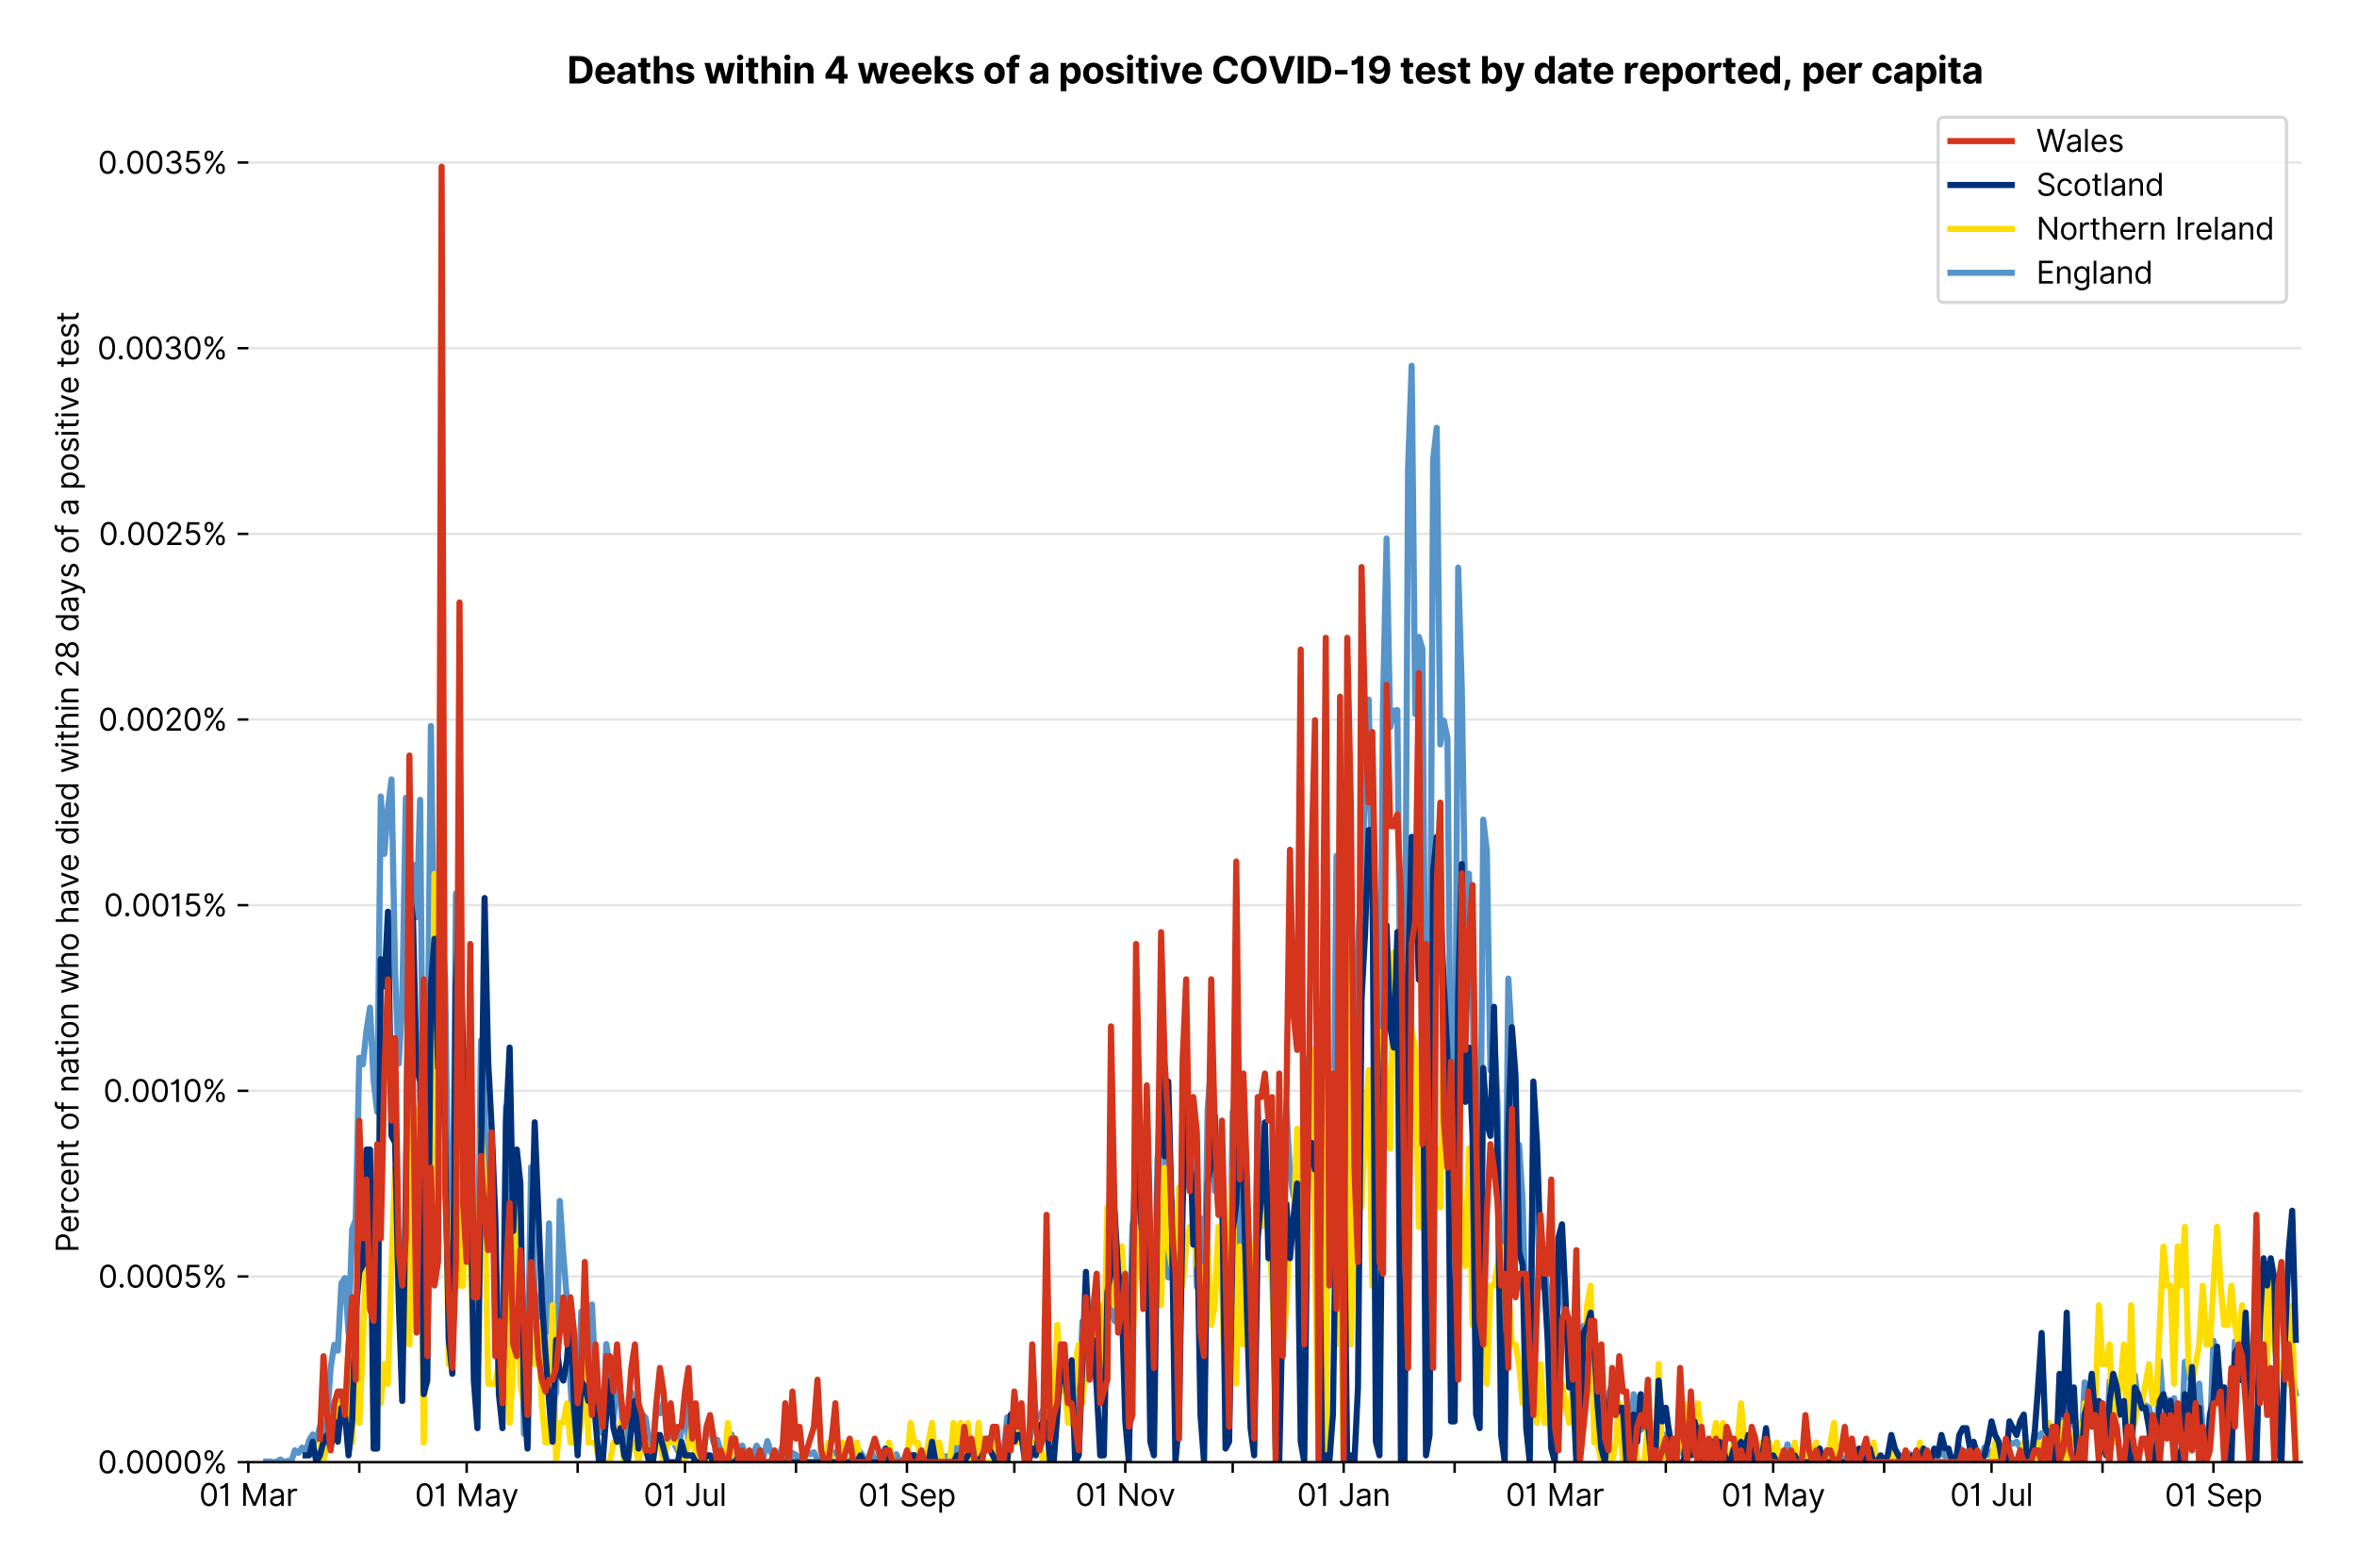 <?xml version="1.0" encoding="utf-8" standalone="no"?>
<!DOCTYPE svg PUBLIC "-//W3C//DTD SVG 1.1//EN"
  "http://www.w3.org/Graphics/SVG/1.1/DTD/svg11.dtd">
<svg version="1.1" viewBox="0 0 768.577 511.234" xmlns="http://www.w3.org/2000/svg" xmlns:xlink="http://www.w3.org/1999/xlink">
 <defs>
  <style type="text/css">*{stroke-linecap:butt;stroke-linejoin:round;}</style>
 </defs>
 <g id="figure_1">
  <g id="patch_1">
   <path d="M 0 511.234 
L 768.577 511.234 
L 768.577 0 
L 0 0 
z
" style="fill:#ffffff;"/>
  </g>
  <g id="axes_1">
   <g id="patch_2">
    <path d="M 80.977 476.745 
L 750.577 476.745 
L 750.577 33.225 
L 80.977 33.225 
z
" style="fill:#ffffff;"/>
   </g>
   <g id="matplotlib.axis_1">
    <g id="xtick_1">
     <g id="line2d_1">
      <defs>
       <path d="M 0 0 
L 0 3.5 
" id="m8cccf2de33" style="stroke:#000000;stroke-width:0.8;"/>
      </defs>
      <g>
       <use style="stroke:#000000;stroke-width:0.8;" x="80.977" xlink:href="#m8cccf2de33" y="476.745"/>
      </g>
     </g>
     <g id="text_1">
      <!-- 01 Mar -->
      <g transform="translate(64.94 491.018)scale(0.1 -0.1)">
       <defs>
        <path d="M 2000 -64 
Q 1230 -64 806 561 
Q 382 1186 382 2327 
Q 382 3459 809 4088 
Q 1236 4718 2000 4718 
Q 2764 4718 3191 4088 
Q 3618 3459 3618 2327 
Q 3618 1186 3194 561 
Q 2771 -64 2000 -64 
z
M 2000 436 
Q 2509 436 2791 927 
Q 3073 1418 3073 2327 
Q 3073 3234 2789 3730 
Q 2505 4227 2000 4227 
Q 1496 4227 1211 3730 
Q 927 3234 927 2327 
Q 927 1418 1210 927 
Q 1493 436 2000 436 
z
" id="Inter-Regular-30" transform="scale(0.016)"/>
        <path d="M 1973 4655 
L 1973 0 
L 1409 0 
L 1409 3836 
L 1373 3836 
Q 1341 3773 1209 3692 
Q 1077 3611 868 3551 
Q 659 3491 391 3491 
L 391 3964 
Q 661 3964 859 4061 
Q 1057 4159 1190 4291 
Q 1323 4423 1392 4529 
Q 1461 4636 1473 4655 
L 1973 4655 
z
" id="Inter-Regular-31" transform="scale(0.016)"/>
        <path id="Inter-Regular-20" transform="scale(0.016)"/>
        <path d="M 564 4655 
L 1236 4655 
L 2818 791 
L 2873 791 
L 4455 4655 
L 5127 4655 
L 5127 0 
L 4600 0 
L 4600 3536 
L 4555 3536 
L 3100 0 
L 2591 0 
L 1136 3536 
L 1091 3536 
L 1091 0 
L 564 0 
L 564 4655 
z
" id="Inter-Regular-4d" transform="scale(0.016)"/>
        <path d="M 1518 -82 
Q 1186 -82 916 44 
Q 646 170 486 410 
Q 327 650 327 991 
Q 327 1291 445 1478 
Q 564 1666 761 1773 
Q 959 1880 1199 1933 
Q 1439 1986 1682 2018 
Q 2000 2059 2199 2080 
Q 2398 2102 2490 2154 
Q 2582 2207 2582 2336 
L 2582 2355 
Q 2582 2691 2399 2877 
Q 2216 3064 1846 3064 
Q 1461 3064 1243 2895 
Q 1025 2727 936 2536 
L 427 2718 
Q 564 3036 792 3214 
Q 1021 3393 1292 3464 
Q 1564 3536 1827 3536 
Q 1996 3536 2215 3496 
Q 2434 3457 2640 3334 
Q 2846 3211 2982 2963 
Q 3118 2716 3118 2300 
L 3118 0 
L 2582 0 
L 2582 473 
L 2555 473 
Q 2500 359 2373 229 
Q 2246 100 2034 9 
Q 1823 -82 1518 -82 
z
M 1600 400 
Q 1918 400 2137 525 
Q 2357 650 2469 847 
Q 2582 1045 2582 1264 
L 2582 1755 
Q 2548 1714 2433 1681 
Q 2318 1648 2169 1624 
Q 2021 1600 1881 1583 
Q 1741 1566 1655 1555 
Q 1446 1527 1265 1467 
Q 1084 1407 974 1287 
Q 864 1168 864 964 
Q 864 684 1072 542 
Q 1280 400 1600 400 
z
" id="Inter-Regular-61" transform="scale(0.016)"/>
        <path d="M 491 0 
L 491 3491 
L 1009 3491 
L 1009 2964 
L 1046 2964 
Q 1139 3223 1389 3384 
Q 1639 3545 1955 3545 
Q 2100 3545 2209 3511 
Q 2318 3477 2400 3418 
L 2218 2964 
Q 2161 2993 2085 3010 
Q 2009 3027 1909 3027 
Q 1527 3027 1277 2794 
Q 1027 2561 1027 2209 
L 1027 0 
L 491 0 
z
" id="Inter-Regular-72" transform="scale(0.016)"/>
       </defs>
       <use xlink:href="#Inter-Regular-30"/>
       <use x="62.5" xlink:href="#Inter-Regular-31"/>
       <use x="106.676" xlink:href="#Inter-Regular-20"/>
       <use x="134.801" xlink:href="#Inter-Regular-4d"/>
       <use x="225.994" xlink:href="#Inter-Regular-61"/>
       <use x="282.386" xlink:href="#Inter-Regular-72"/>
      </g>
     </g>
    </g>
    <g id="xtick_2">
     <g id="line2d_2">
      <g>
       <use style="stroke:#000000;stroke-width:0.8;" x="117.16" xlink:href="#m8cccf2de33" y="476.745"/>
      </g>
     </g>
    </g>
    <g id="xtick_3">
     <g id="line2d_3">
      <g>
       <use style="stroke:#000000;stroke-width:0.8;" x="152.176" xlink:href="#m8cccf2de33" y="476.745"/>
      </g>
     </g>
     <g id="text_2">
      <!-- 01 May -->
      <g transform="translate(135.273 491.117)scale(0.1 -0.1)">
       <defs>
        <path d="M 818 -1355 
Q 682 -1355 575 -1333 
Q 468 -1311 427 -1291 
L 564 -818 
Q 857 -893 1053 -814 
Q 1250 -736 1391 -345 
L 1509 -18 
L 218 3491 
L 800 3491 
L 1764 709 
L 1800 709 
L 2764 3491 
L 3346 3491 
L 1846 -564 
Q 1550 -1355 818 -1355 
z
" id="Inter-Regular-79" transform="scale(0.016)"/>
       </defs>
       <use xlink:href="#Inter-Regular-30"/>
       <use x="62.5" xlink:href="#Inter-Regular-31"/>
       <use x="106.676" xlink:href="#Inter-Regular-20"/>
       <use x="134.801" xlink:href="#Inter-Regular-4d"/>
       <use x="225.994" xlink:href="#Inter-Regular-61"/>
       <use x="282.386" xlink:href="#Inter-Regular-79"/>
      </g>
     </g>
    </g>
    <g id="xtick_4">
     <g id="line2d_4">
      <g>
       <use style="stroke:#000000;stroke-width:0.8;" x="188.36" xlink:href="#m8cccf2de33" y="476.745"/>
      </g>
     </g>
    </g>
    <g id="xtick_5">
     <g id="line2d_5">
      <g>
       <use style="stroke:#000000;stroke-width:0.8;" x="223.376" xlink:href="#m8cccf2de33" y="476.745"/>
      </g>
     </g>
     <g id="text_3">
      <!-- 01 Jul -->
      <g transform="translate(209.832 491.018)scale(0.1 -0.1)">
       <defs>
        <path d="M 2346 4655 
L 2909 4655 
L 2909 1327 
Q 2909 657 2549 296 
Q 2189 -64 1582 -64 
Q 1200 -64 902 76 
Q 605 216 434 475 
Q 264 734 264 1091 
L 818 1091 
Q 818 795 1034 615 
Q 1250 436 1582 436 
Q 1948 436 2147 664 
Q 2346 893 2346 1327 
L 2346 4655 
z
" id="Inter-Regular-4a" transform="scale(0.016)"/>
        <path d="M 2691 1427 
L 2691 3491 
L 3227 3491 
L 3227 0 
L 2691 0 
L 2691 591 
L 2655 591 
Q 2532 325 2273 140 
Q 2014 -45 1618 -45 
Q 1127 -45 809 280 
Q 491 605 491 1273 
L 491 3491 
L 1027 3491 
L 1027 1309 
Q 1027 927 1242 700 
Q 1457 473 1791 473 
Q 1991 473 2199 575 
Q 2407 677 2549 888 
Q 2691 1100 2691 1427 
z
" id="Inter-Regular-75" transform="scale(0.016)"/>
        <path d="M 1027 4655 
L 1027 0 
L 491 0 
L 491 4655 
L 1027 4655 
z
" id="Inter-Regular-6c" transform="scale(0.016)"/>
       </defs>
       <use xlink:href="#Inter-Regular-30"/>
       <use x="62.5" xlink:href="#Inter-Regular-31"/>
       <use x="106.676" xlink:href="#Inter-Regular-20"/>
       <use x="134.801" xlink:href="#Inter-Regular-4a"/>
       <use x="189.063" xlink:href="#Inter-Regular-75"/>
       <use x="247.159" xlink:href="#Inter-Regular-6c"/>
      </g>
     </g>
    </g>
    <g id="xtick_6">
     <g id="line2d_6">
      <g>
       <use style="stroke:#000000;stroke-width:0.8;" x="259.559" xlink:href="#m8cccf2de33" y="476.745"/>
      </g>
     </g>
    </g>
    <g id="xtick_7">
     <g id="line2d_7">
      <g>
       <use style="stroke:#000000;stroke-width:0.8;" x="295.743" xlink:href="#m8cccf2de33" y="476.745"/>
      </g>
     </g>
     <g id="text_4">
      <!-- 01 Sep -->
      <g transform="translate(279.855 491.117)scale(0.1 -0.1)">
       <defs>
        <path d="M 3109 3491 
Q 3068 3836 2777 4027 
Q 2486 4218 2064 4218 
Q 1600 4218 1318 3999 
Q 1036 3780 1036 3445 
Q 1036 3195 1189 3042 
Q 1343 2889 1553 2803 
Q 1764 2718 1936 2673 
L 2409 2545 
Q 2591 2498 2815 2414 
Q 3039 2330 3244 2185 
Q 3450 2041 3584 1816 
Q 3718 1591 3718 1264 
Q 3718 886 3521 581 
Q 3325 277 2949 97 
Q 2573 -82 2036 -82 
Q 1286 -82 845 272 
Q 405 627 364 1200 
L 946 1200 
Q 968 936 1124 764 
Q 1280 593 1519 510 
Q 1759 427 2036 427 
Q 2359 427 2616 533 
Q 2873 639 3023 828 
Q 3173 1018 3173 1273 
Q 3173 1505 3043 1650 
Q 2914 1795 2702 1886 
Q 2491 1977 2246 2045 
L 1673 2209 
Q 1127 2366 809 2657 
Q 491 2948 491 3418 
Q 491 3809 703 4101 
Q 916 4393 1276 4555 
Q 1636 4718 2082 4718 
Q 2532 4718 2882 4558 
Q 3232 4398 3437 4120 
Q 3643 3843 3655 3491 
L 3109 3491 
z
" id="Inter-Regular-53" transform="scale(0.016)"/>
        <path d="M 1955 -73 
Q 1450 -73 1085 151 
Q 721 375 524 778 
Q 327 1182 327 1718 
Q 327 2255 524 2665 
Q 721 3075 1074 3305 
Q 1427 3536 1900 3536 
Q 2173 3536 2439 3445 
Q 2705 3355 2923 3151 
Q 3141 2948 3270 2614 
Q 3400 2280 3400 1791 
L 3400 1564 
L 866 1564 
Q 884 1005 1183 707 
Q 1482 409 1955 409 
Q 2271 409 2498 545 
Q 2725 682 2827 955 
L 3346 809 
Q 3223 414 2854 170 
Q 2486 -73 1955 -73 
z
M 866 2027 
L 2855 2027 
Q 2855 2470 2595 2762 
Q 2336 3055 1900 3055 
Q 1593 3055 1368 2911 
Q 1143 2768 1013 2533 
Q 884 2298 866 2027 
z
" id="Inter-Regular-65" transform="scale(0.016)"/>
        <path d="M 491 -1309 
L 491 3491 
L 1009 3491 
L 1009 2936 
L 1073 2936 
Q 1132 3027 1237 3169 
Q 1343 3311 1542 3423 
Q 1741 3536 2082 3536 
Q 2523 3536 2859 3315 
Q 3196 3095 3384 2690 
Q 3573 2286 3573 1736 
Q 3573 1182 3384 776 
Q 3196 370 2861 148 
Q 2527 -73 2091 -73 
Q 1755 -73 1552 39 
Q 1350 152 1241 296 
Q 1132 441 1073 536 
L 1027 536 
L 1027 -1309 
L 491 -1309 
z
M 1018 1745 
Q 1018 1152 1276 780 
Q 1534 409 2018 409 
Q 2355 409 2581 587 
Q 2807 766 2921 1069 
Q 3036 1373 3036 1745 
Q 3036 2114 2923 2410 
Q 2811 2707 2585 2881 
Q 2359 3055 2018 3055 
Q 1527 3055 1272 2693 
Q 1018 2332 1018 1745 
z
" id="Inter-Regular-70" transform="scale(0.016)"/>
       </defs>
       <use xlink:href="#Inter-Regular-30"/>
       <use x="62.5" xlink:href="#Inter-Regular-31"/>
       <use x="106.676" xlink:href="#Inter-Regular-20"/>
       <use x="134.801" xlink:href="#Inter-Regular-53"/>
       <use x="198.58" xlink:href="#Inter-Regular-65"/>
       <use x="256.818" xlink:href="#Inter-Regular-70"/>
      </g>
     </g>
    </g>
    <g id="xtick_8">
     <g id="line2d_8">
      <g>
       <use style="stroke:#000000;stroke-width:0.8;" x="330.759" xlink:href="#m8cccf2de33" y="476.745"/>
      </g>
     </g>
    </g>
    <g id="xtick_9">
     <g id="line2d_9">
      <g>
       <use style="stroke:#000000;stroke-width:0.8;" x="366.942" xlink:href="#m8cccf2de33" y="476.745"/>
      </g>
     </g>
     <g id="text_5">
      <!-- 01 Nov -->
      <g transform="translate(350.671 491.018)scale(0.1 -0.1)">
       <defs>
        <path d="M 4255 4655 
L 4255 0 
L 3709 0 
L 1173 3655 
L 1127 3655 
L 1127 0 
L 564 0 
L 564 4655 
L 1109 4655 
L 3655 991 
L 3700 991 
L 3700 4655 
L 4255 4655 
z
" id="Inter-Regular-4e" transform="scale(0.016)"/>
        <path d="M 1909 -73 
Q 1436 -73 1080 152 
Q 725 377 526 781 
Q 327 1186 327 1727 
Q 327 2273 526 2679 
Q 725 3086 1080 3311 
Q 1436 3536 1909 3536 
Q 2382 3536 2737 3311 
Q 3093 3086 3292 2679 
Q 3491 2273 3491 1727 
Q 3491 1186 3292 781 
Q 3093 377 2737 152 
Q 2382 -73 1909 -73 
z
M 1909 409 
Q 2268 409 2500 593 
Q 2732 777 2843 1077 
Q 2955 1377 2955 1727 
Q 2955 2077 2843 2379 
Q 2732 2682 2500 2868 
Q 2268 3055 1909 3055 
Q 1550 3055 1318 2868 
Q 1086 2682 975 2379 
Q 864 2077 864 1727 
Q 864 1377 975 1077 
Q 1086 777 1318 593 
Q 1550 409 1909 409 
z
" id="Inter-Regular-6f" transform="scale(0.016)"/>
        <path d="M 3346 3491 
L 2055 0 
L 1509 0 
L 218 3491 
L 800 3491 
L 1764 709 
L 1800 709 
L 2764 3491 
L 3346 3491 
z
" id="Inter-Regular-76" transform="scale(0.016)"/>
       </defs>
       <use xlink:href="#Inter-Regular-30"/>
       <use x="62.5" xlink:href="#Inter-Regular-31"/>
       <use x="106.676" xlink:href="#Inter-Regular-20"/>
       <use x="134.801" xlink:href="#Inter-Regular-4e"/>
       <use x="210.085" xlink:href="#Inter-Regular-6f"/>
       <use x="269.744" xlink:href="#Inter-Regular-76"/>
      </g>
     </g>
    </g>
    <g id="xtick_10">
     <g id="line2d_10">
      <g>
       <use style="stroke:#000000;stroke-width:0.8;" x="401.959" xlink:href="#m8cccf2de33" y="476.745"/>
      </g>
     </g>
    </g>
    <g id="xtick_11">
     <g id="line2d_11">
      <g>
       <use style="stroke:#000000;stroke-width:0.8;" x="438.142" xlink:href="#m8cccf2de33" y="476.745"/>
      </g>
     </g>
     <g id="text_6">
      <!-- 01 Jan -->
      <g transform="translate(422.943 491.018)scale(0.1 -0.1)">
       <defs>
        <path d="M 1027 2100 
L 1027 0 
L 491 0 
L 491 3491 
L 1009 3491 
L 1009 2945 
L 1055 2945 
Q 1177 3211 1427 3373 
Q 1677 3536 2073 3536 
Q 2602 3536 2928 3211 
Q 3255 2886 3255 2218 
L 3255 0 
L 2718 0 
L 2718 2182 
Q 2718 2593 2504 2824 
Q 2291 3055 1918 3055 
Q 1534 3055 1280 2806 
Q 1027 2557 1027 2100 
z
" id="Inter-Regular-6e" transform="scale(0.016)"/>
       </defs>
       <use xlink:href="#Inter-Regular-30"/>
       <use x="62.5" xlink:href="#Inter-Regular-31"/>
       <use x="106.676" xlink:href="#Inter-Regular-20"/>
       <use x="134.801" xlink:href="#Inter-Regular-4a"/>
       <use x="189.063" xlink:href="#Inter-Regular-61"/>
       <use x="245.455" xlink:href="#Inter-Regular-6e"/>
      </g>
     </g>
    </g>
    <g id="xtick_12">
     <g id="line2d_12">
      <g>
       <use style="stroke:#000000;stroke-width:0.8;" x="474.325" xlink:href="#m8cccf2de33" y="476.745"/>
      </g>
     </g>
    </g>
    <g id="xtick_13">
     <g id="line2d_13">
      <g>
       <use style="stroke:#000000;stroke-width:0.8;" x="507.007" xlink:href="#m8cccf2de33" y="476.745"/>
      </g>
     </g>
     <g id="text_7">
      <!-- 01 Mar -->
      <g transform="translate(490.971 491.018)scale(0.1 -0.1)">
       <use xlink:href="#Inter-Regular-30"/>
       <use x="62.5" xlink:href="#Inter-Regular-31"/>
       <use x="106.676" xlink:href="#Inter-Regular-20"/>
       <use x="134.801" xlink:href="#Inter-Regular-4d"/>
       <use x="225.994" xlink:href="#Inter-Regular-61"/>
       <use x="282.386" xlink:href="#Inter-Regular-72"/>
      </g>
     </g>
    </g>
    <g id="xtick_14">
     <g id="line2d_14">
      <g>
       <use style="stroke:#000000;stroke-width:0.8;" x="543.191" xlink:href="#m8cccf2de33" y="476.745"/>
      </g>
     </g>
    </g>
    <g id="xtick_15">
     <g id="line2d_15">
      <g>
       <use style="stroke:#000000;stroke-width:0.8;" x="578.207" xlink:href="#m8cccf2de33" y="476.745"/>
      </g>
     </g>
     <g id="text_8">
      <!-- 01 May -->
      <g transform="translate(561.304 491.117)scale(0.1 -0.1)">
       <use xlink:href="#Inter-Regular-30"/>
       <use x="62.5" xlink:href="#Inter-Regular-31"/>
       <use x="106.676" xlink:href="#Inter-Regular-20"/>
       <use x="134.801" xlink:href="#Inter-Regular-4d"/>
       <use x="225.994" xlink:href="#Inter-Regular-61"/>
       <use x="282.386" xlink:href="#Inter-Regular-79"/>
      </g>
     </g>
    </g>
    <g id="xtick_16">
     <g id="line2d_16">
      <g>
       <use style="stroke:#000000;stroke-width:0.8;" x="614.39" xlink:href="#m8cccf2de33" y="476.745"/>
      </g>
     </g>
    </g>
    <g id="xtick_17">
     <g id="line2d_17">
      <g>
       <use style="stroke:#000000;stroke-width:0.8;" x="649.407" xlink:href="#m8cccf2de33" y="476.745"/>
      </g>
     </g>
     <g id="text_9">
      <!-- 01 Jul -->
      <g transform="translate(635.863 491.018)scale(0.1 -0.1)">
       <use xlink:href="#Inter-Regular-30"/>
       <use x="62.5" xlink:href="#Inter-Regular-31"/>
       <use x="106.676" xlink:href="#Inter-Regular-20"/>
       <use x="134.801" xlink:href="#Inter-Regular-4a"/>
       <use x="189.063" xlink:href="#Inter-Regular-75"/>
       <use x="247.159" xlink:href="#Inter-Regular-6c"/>
      </g>
     </g>
    </g>
    <g id="xtick_18">
     <g id="line2d_18">
      <g>
       <use style="stroke:#000000;stroke-width:0.8;" x="685.59" xlink:href="#m8cccf2de33" y="476.745"/>
      </g>
     </g>
    </g>
    <g id="xtick_19">
     <g id="line2d_19">
      <g>
       <use style="stroke:#000000;stroke-width:0.8;" x="721.773" xlink:href="#m8cccf2de33" y="476.745"/>
      </g>
     </g>
     <g id="text_10">
      <!-- 01 Sep -->
      <g transform="translate(705.886 491.117)scale(0.1 -0.1)">
       <use xlink:href="#Inter-Regular-30"/>
       <use x="62.5" xlink:href="#Inter-Regular-31"/>
       <use x="106.676" xlink:href="#Inter-Regular-20"/>
       <use x="134.801" xlink:href="#Inter-Regular-53"/>
       <use x="198.58" xlink:href="#Inter-Regular-65"/>
       <use x="256.818" xlink:href="#Inter-Regular-70"/>
      </g>
     </g>
    </g>
   </g>
   <g id="matplotlib.axis_2">
    <g id="ytick_1">
     <g id="line2d_20">
      <path clip-path="url(#pee05e7dc31)" d="M 80.977 476.745 
L 750.577 476.745 
" style="fill:none;stroke:#e5e5e5;stroke-linecap:square;stroke-width:0.8;"/>
     </g>
     <g id="line2d_21">
      <defs>
       <path d="M 0 0 
L -3.5 0 
" id="m365bd83210" style="stroke:#000000;stroke-width:0.8;"/>
      </defs>
      <g>
       <use style="stroke:#000000;stroke-width:0.8;" x="80.977" xlink:href="#m365bd83210" y="476.745"/>
      </g>
     </g>
     <g id="text_11">
      <!-- 0.0000% -->
      <g transform="translate(31.845 480.382)scale(0.1 -0.1)">
       <defs>
        <path d="M 882 -36 
Q 714 -36 593 84 
Q 473 205 473 373 
Q 473 541 593 661 
Q 714 782 882 782 
Q 1050 782 1170 661 
Q 1291 541 1291 373 
Q 1291 205 1170 84 
Q 1050 -36 882 -36 
z
" id="Inter-Regular-2e" transform="scale(0.016)"/>
        <path d="M 2855 873 
L 2855 1118 
Q 2855 1373 2960 1585 
Q 3066 1798 3269 1926 
Q 3473 2055 3764 2055 
Q 4059 2055 4259 1926 
Q 4459 1798 4561 1585 
Q 4664 1373 4664 1118 
L 4664 873 
Q 4664 618 4560 405 
Q 4457 193 4256 64 
Q 4055 -64 3764 -64 
Q 3468 -64 3266 64 
Q 3064 193 2959 405 
Q 2855 618 2855 873 
z
M 536 3536 
L 536 3782 
Q 536 4036 642 4248 
Q 748 4461 951 4589 
Q 1155 4718 1446 4718 
Q 1741 4718 1941 4589 
Q 2141 4461 2243 4248 
Q 2346 4036 2346 3782 
L 2346 3536 
Q 2346 3282 2242 3069 
Q 2139 2857 1937 2728 
Q 1736 2600 1446 2600 
Q 1150 2600 948 2728 
Q 746 2857 641 3069 
Q 536 3282 536 3536 
z
M 709 0 
L 3909 4655 
L 4427 4655 
L 1227 0 
L 709 0 
z
M 3318 1118 
L 3318 873 
Q 3318 661 3418 494 
Q 3518 327 3764 327 
Q 4002 327 4101 494 
Q 4200 661 4200 873 
L 4200 1118 
Q 4200 1330 4104 1497 
Q 4009 1664 3764 1664 
Q 3525 1664 3421 1497 
Q 3318 1330 3318 1118 
z
M 1000 3782 
L 1000 3536 
Q 1000 3325 1100 3158 
Q 1200 2991 1446 2991 
Q 1684 2991 1783 3158 
Q 1882 3325 1882 3536 
L 1882 3782 
Q 1882 3993 1786 4160 
Q 1691 4327 1446 4327 
Q 1207 4327 1103 4160 
Q 1000 3993 1000 3782 
z
" id="Inter-Regular-25" transform="scale(0.016)"/>
       </defs>
       <use xlink:href="#Inter-Regular-30"/>
       <use x="62.5" xlink:href="#Inter-Regular-2e"/>
       <use x="90.057" xlink:href="#Inter-Regular-30"/>
       <use x="152.557" xlink:href="#Inter-Regular-30"/>
       <use x="215.057" xlink:href="#Inter-Regular-30"/>
       <use x="277.557" xlink:href="#Inter-Regular-30"/>
       <use x="340.057" xlink:href="#Inter-Regular-25"/>
      </g>
     </g>
    </g>
    <g id="ytick_2">
     <g id="line2d_22">
      <path clip-path="url(#pee05e7dc31)" d="M 80.977 416.21 
L 750.577 416.21 
" style="fill:none;stroke:#e5e5e5;stroke-linecap:square;stroke-width:0.8;"/>
     </g>
     <g id="line2d_23">
      <g>
       <use style="stroke:#000000;stroke-width:0.8;" x="80.977" xlink:href="#m365bd83210" y="416.21"/>
      </g>
     </g>
     <g id="text_12">
      <!-- 0.0005% -->
      <g transform="translate(32.016 419.846)scale(0.1 -0.1)">
       <defs>
        <path d="M 1936 -64 
Q 1536 -64 1216 95 
Q 896 255 702 532 
Q 509 809 491 1164 
L 1036 1164 
Q 1068 848 1324 642 
Q 1580 436 1936 436 
Q 2223 436 2447 570 
Q 2671 705 2799 940 
Q 2927 1175 2927 1473 
Q 2927 1777 2794 2017 
Q 2661 2257 2429 2395 
Q 2198 2534 1900 2536 
Q 1686 2539 1461 2472 
Q 1236 2405 1091 2300 
L 564 2364 
L 846 4655 
L 3264 4655 
L 3264 4155 
L 1318 4155 
L 1155 2782 
L 1182 2782 
Q 1325 2895 1541 2970 
Q 1757 3045 1991 3045 
Q 2418 3045 2753 2842 
Q 3089 2639 3281 2286 
Q 3473 1934 3473 1482 
Q 3473 1036 3274 687 
Q 3075 339 2727 137 
Q 2380 -64 1936 -64 
z
" id="Inter-Regular-35" transform="scale(0.016)"/>
       </defs>
       <use xlink:href="#Inter-Regular-30"/>
       <use x="62.5" xlink:href="#Inter-Regular-2e"/>
       <use x="90.057" xlink:href="#Inter-Regular-30"/>
       <use x="152.557" xlink:href="#Inter-Regular-30"/>
       <use x="215.057" xlink:href="#Inter-Regular-30"/>
       <use x="277.557" xlink:href="#Inter-Regular-35"/>
       <use x="338.352" xlink:href="#Inter-Regular-25"/>
      </g>
     </g>
    </g>
    <g id="ytick_3">
     <g id="line2d_24">
      <path clip-path="url(#pee05e7dc31)" d="M 80.977 355.674 
L 750.577 355.674 
" style="fill:none;stroke:#e5e5e5;stroke-linecap:square;stroke-width:0.8;"/>
     </g>
     <g id="line2d_25">
      <g>
       <use style="stroke:#000000;stroke-width:0.8;" x="80.977" xlink:href="#m365bd83210" y="355.674"/>
      </g>
     </g>
     <g id="text_13">
      <!-- 0.0010% -->
      <g transform="translate(33.678 359.311)scale(0.1 -0.1)">
       <use xlink:href="#Inter-Regular-30"/>
       <use x="62.5" xlink:href="#Inter-Regular-2e"/>
       <use x="90.057" xlink:href="#Inter-Regular-30"/>
       <use x="152.557" xlink:href="#Inter-Regular-30"/>
       <use x="215.057" xlink:href="#Inter-Regular-31"/>
       <use x="259.233" xlink:href="#Inter-Regular-30"/>
       <use x="321.733" xlink:href="#Inter-Regular-25"/>
      </g>
     </g>
    </g>
    <g id="ytick_4">
     <g id="line2d_26">
      <path clip-path="url(#pee05e7dc31)" d="M 80.977 295.139 
L 750.577 295.139 
" style="fill:none;stroke:#e5e5e5;stroke-linecap:square;stroke-width:0.8;"/>
     </g>
     <g id="line2d_27">
      <g>
       <use style="stroke:#000000;stroke-width:0.8;" x="80.977" xlink:href="#m365bd83210" y="295.139"/>
      </g>
     </g>
     <g id="text_14">
      <!-- 0.0015% -->
      <g transform="translate(33.848 298.776)scale(0.1 -0.1)">
       <use xlink:href="#Inter-Regular-30"/>
       <use x="62.5" xlink:href="#Inter-Regular-2e"/>
       <use x="90.057" xlink:href="#Inter-Regular-30"/>
       <use x="152.557" xlink:href="#Inter-Regular-30"/>
       <use x="215.057" xlink:href="#Inter-Regular-31"/>
       <use x="259.233" xlink:href="#Inter-Regular-35"/>
       <use x="320.028" xlink:href="#Inter-Regular-25"/>
      </g>
     </g>
    </g>
    <g id="ytick_5">
     <g id="line2d_28">
      <path clip-path="url(#pee05e7dc31)" d="M 80.977 234.604 
L 750.577 234.604 
" style="fill:none;stroke:#e5e5e5;stroke-linecap:square;stroke-width:0.8;"/>
     </g>
     <g id="line2d_29">
      <g>
       <use style="stroke:#000000;stroke-width:0.8;" x="80.977" xlink:href="#m365bd83210" y="234.604"/>
      </g>
     </g>
     <g id="text_15">
      <!-- 0.0020% -->
      <g transform="translate(32.044 238.241)scale(0.1 -0.1)">
       <defs>
        <path d="M 482 0 
L 482 409 
L 2018 2091 
Q 2289 2386 2464 2605 
Q 2639 2825 2724 3019 
Q 2809 3214 2809 3427 
Q 2809 3795 2553 4011 
Q 2298 4227 1918 4227 
Q 1514 4227 1275 3985 
Q 1036 3743 1036 3345 
L 500 3345 
Q 500 3755 688 4064 
Q 877 4373 1203 4545 
Q 1530 4718 1936 4718 
Q 2346 4718 2661 4545 
Q 2977 4373 3156 4079 
Q 3336 3786 3336 3427 
Q 3336 3170 3244 2926 
Q 3152 2682 2926 2383 
Q 2700 2084 2300 1655 
L 1255 536 
L 1255 500 
L 3418 500 
L 3418 0 
L 482 0 
z
" id="Inter-Regular-32" transform="scale(0.016)"/>
       </defs>
       <use xlink:href="#Inter-Regular-30"/>
       <use x="62.5" xlink:href="#Inter-Regular-2e"/>
       <use x="90.057" xlink:href="#Inter-Regular-30"/>
       <use x="152.557" xlink:href="#Inter-Regular-30"/>
       <use x="215.057" xlink:href="#Inter-Regular-32"/>
       <use x="275.568" xlink:href="#Inter-Regular-30"/>
       <use x="338.068" xlink:href="#Inter-Regular-25"/>
      </g>
     </g>
    </g>
    <g id="ytick_6">
     <g id="line2d_30">
      <path clip-path="url(#pee05e7dc31)" d="M 80.977 174.069 
L 750.577 174.069 
" style="fill:none;stroke:#e5e5e5;stroke-linecap:square;stroke-width:0.8;"/>
     </g>
     <g id="line2d_31">
      <g>
       <use style="stroke:#000000;stroke-width:0.8;" x="80.977" xlink:href="#m365bd83210" y="174.069"/>
      </g>
     </g>
     <g id="text_16">
      <!-- 0.0025% -->
      <g transform="translate(32.214 177.705)scale(0.1 -0.1)">
       <use xlink:href="#Inter-Regular-30"/>
       <use x="62.5" xlink:href="#Inter-Regular-2e"/>
       <use x="90.057" xlink:href="#Inter-Regular-30"/>
       <use x="152.557" xlink:href="#Inter-Regular-30"/>
       <use x="215.057" xlink:href="#Inter-Regular-32"/>
       <use x="275.568" xlink:href="#Inter-Regular-35"/>
       <use x="336.364" xlink:href="#Inter-Regular-25"/>
      </g>
     </g>
    </g>
    <g id="ytick_7">
     <g id="line2d_32">
      <path clip-path="url(#pee05e7dc31)" d="M 80.977 113.533 
L 750.577 113.533 
" style="fill:none;stroke:#e5e5e5;stroke-linecap:square;stroke-width:0.8;"/>
     </g>
     <g id="line2d_33">
      <g>
       <use style="stroke:#000000;stroke-width:0.8;" x="80.977" xlink:href="#m365bd83210" y="113.533"/>
      </g>
     </g>
     <g id="text_17">
      <!-- 0.0030% -->
      <g transform="translate(31.731 117.17)scale(0.1 -0.1)">
       <defs>
        <path d="M 2055 -64 
Q 1605 -64 1253 90 
Q 902 245 696 521 
Q 491 798 473 1164 
L 1046 1164 
Q 1071 827 1356 631 
Q 1641 436 2046 436 
Q 2493 436 2783 664 
Q 3073 893 3073 1264 
Q 3073 1650 2787 1893 
Q 2502 2136 1973 2136 
L 1600 2136 
L 1600 2636 
L 1973 2636 
Q 2386 2636 2647 2856 
Q 2909 3077 2909 3445 
Q 2909 3798 2679 4012 
Q 2450 4227 2064 4227 
Q 1823 4227 1610 4139 
Q 1398 4052 1264 3887 
Q 1130 3723 1118 3491 
L 573 3491 
Q 586 3857 793 4133 
Q 1000 4409 1335 4563 
Q 1671 4718 2073 4718 
Q 2505 4718 2814 4544 
Q 3123 4370 3289 4086 
Q 3455 3802 3455 3473 
Q 3455 3080 3249 2802 
Q 3043 2525 2691 2418 
L 2691 2382 
Q 3132 2309 3379 2008 
Q 3627 1707 3627 1264 
Q 3627 884 3421 583 
Q 3216 282 2861 109 
Q 2507 -64 2055 -64 
z
" id="Inter-Regular-33" transform="scale(0.016)"/>
       </defs>
       <use xlink:href="#Inter-Regular-30"/>
       <use x="62.5" xlink:href="#Inter-Regular-2e"/>
       <use x="90.057" xlink:href="#Inter-Regular-30"/>
       <use x="152.557" xlink:href="#Inter-Regular-30"/>
       <use x="215.057" xlink:href="#Inter-Regular-33"/>
       <use x="278.693" xlink:href="#Inter-Regular-30"/>
       <use x="341.193" xlink:href="#Inter-Regular-25"/>
      </g>
     </g>
    </g>
    <g id="ytick_8">
     <g id="line2d_34">
      <path clip-path="url(#pee05e7dc31)" d="M 80.977 52.998 
L 750.577 52.998 
" style="fill:none;stroke:#e5e5e5;stroke-linecap:square;stroke-width:0.8;"/>
     </g>
     <g id="line2d_35">
      <g>
       <use style="stroke:#000000;stroke-width:0.8;" x="80.977" xlink:href="#m365bd83210" y="52.998"/>
      </g>
     </g>
     <g id="text_18">
      <!-- 0.0035% -->
      <g transform="translate(31.902 56.635)scale(0.1 -0.1)">
       <use xlink:href="#Inter-Regular-30"/>
       <use x="62.5" xlink:href="#Inter-Regular-2e"/>
       <use x="90.057" xlink:href="#Inter-Regular-30"/>
       <use x="152.557" xlink:href="#Inter-Regular-30"/>
       <use x="215.057" xlink:href="#Inter-Regular-33"/>
       <use x="278.693" xlink:href="#Inter-Regular-35"/>
       <use x="339.489" xlink:href="#Inter-Regular-25"/>
      </g>
     </g>
    </g>
    <g id="text_19">
     <!-- Percent of nation who have died within 28 days of a positive test -->
     <g transform="translate(25.614 408.396)rotate(-90)scale(0.1 -0.1)">
      <defs>
       <path d="M 564 0 
L 564 4655 
L 2136 4655 
Q 2684 4655 3033 4458 
Q 3382 4261 3550 3927 
Q 3718 3593 3718 3182 
Q 3718 2770 3551 2434 
Q 3384 2098 3036 1899 
Q 2689 1700 2146 1700 
L 1127 1700 
L 1127 0 
L 564 0 
z
M 1127 2200 
L 2127 2200 
Q 2689 2200 2926 2482 
Q 3164 2764 3164 3182 
Q 3164 3602 2925 3878 
Q 2686 4155 2118 4155 
L 1127 4155 
L 1127 2200 
z
" id="Inter-Regular-50" transform="scale(0.016)"/>
       <path d="M 1909 -73 
Q 1418 -73 1063 159 
Q 709 391 518 798 
Q 327 1205 327 1727 
Q 327 2259 524 2667 
Q 721 3075 1074 3305 
Q 1427 3536 1900 3536 
Q 2268 3536 2563 3400 
Q 2859 3264 3047 3018 
Q 3236 2773 3282 2445 
L 2746 2445 
Q 2684 2684 2474 2869 
Q 2264 3055 1909 3055 
Q 1439 3055 1151 2697 
Q 864 2339 864 1745 
Q 864 1139 1148 774 
Q 1432 409 1909 409 
Q 2223 409 2447 570 
Q 2671 732 2746 1018 
L 3282 1018 
Q 3236 709 3058 462 
Q 2880 216 2588 71 
Q 2296 -73 1909 -73 
z
" id="Inter-Regular-63" transform="scale(0.016)"/>
       <path d="M 2009 3491 
L 2009 3036 
L 1264 3036 
L 1264 1000 
Q 1264 773 1331 660 
Q 1398 548 1503 510 
Q 1609 473 1727 473 
Q 1816 473 1873 483 
Q 1930 493 1964 500 
L 2073 18 
Q 2018 -2 1920 -23 
Q 1823 -45 1673 -45 
Q 1446 -45 1228 52 
Q 1011 150 869 350 
Q 727 550 727 855 
L 727 3036 
L 200 3036 
L 200 3491 
L 727 3491 
L 727 4327 
L 1264 4327 
L 1264 3491 
L 2009 3491 
z
" id="Inter-Regular-74" transform="scale(0.016)"/>
       <path d="M 2046 3491 
L 2046 3036 
L 1264 3036 
L 1264 0 
L 727 0 
L 727 3036 
L 164 3036 
L 164 3491 
L 727 3491 
L 727 3973 
Q 727 4273 868 4473 
Q 1009 4673 1234 4773 
Q 1459 4873 1709 4873 
Q 1907 4873 2032 4841 
Q 2157 4809 2218 4782 
L 2064 4318 
Q 2023 4332 1951 4352 
Q 1880 4373 1764 4373 
Q 1498 4373 1381 4239 
Q 1264 4105 1264 3845 
L 1264 3491 
L 2046 3491 
z
" id="Inter-Regular-66" transform="scale(0.016)"/>
       <path d="M 491 0 
L 491 3491 
L 1027 3491 
L 1027 0 
L 491 0 
z
M 764 4073 
Q 607 4073 494 4179 
Q 382 4286 382 4436 
Q 382 4586 494 4693 
Q 607 4800 764 4800 
Q 921 4800 1033 4693 
Q 1146 4586 1146 4436 
Q 1146 4286 1033 4179 
Q 921 4073 764 4073 
z
" id="Inter-Regular-69" transform="scale(0.016)"/>
       <path d="M 1282 0 
L 218 3491 
L 782 3491 
L 1536 818 
L 1573 818 
L 2318 3491 
L 2891 3491 
L 3627 827 
L 3664 827 
L 4418 3491 
L 4982 3491 
L 3918 0 
L 3391 0 
L 2627 2682 
L 2573 2682 
L 1809 0 
L 1282 0 
z
" id="Inter-Regular-77" transform="scale(0.016)"/>
       <path d="M 1027 2100 
L 1027 0 
L 491 0 
L 491 4655 
L 1027 4655 
L 1027 2945 
L 1073 2945 
Q 1196 3216 1442 3376 
Q 1689 3536 2100 3536 
Q 2636 3536 2963 3213 
Q 3291 2891 3291 2218 
L 3291 0 
L 2755 0 
L 2755 2182 
Q 2755 2598 2540 2826 
Q 2325 3055 1946 3055 
Q 1548 3055 1287 2806 
Q 1027 2557 1027 2100 
z
" id="Inter-Regular-68" transform="scale(0.016)"/>
       <path d="M 1809 -73 
Q 1373 -73 1039 148 
Q 705 370 516 776 
Q 327 1182 327 1736 
Q 327 2286 516 2690 
Q 705 3095 1041 3315 
Q 1377 3536 1818 3536 
Q 2159 3536 2358 3423 
Q 2557 3311 2662 3169 
Q 2768 3027 2827 2936 
L 2873 2936 
L 2873 4655 
L 3409 4655 
L 3409 0 
L 2891 0 
L 2891 536 
L 2827 536 
Q 2768 441 2659 296 
Q 2550 152 2348 39 
Q 2146 -73 1809 -73 
z
M 1882 409 
Q 2366 409 2624 780 
Q 2882 1152 2882 1745 
Q 2882 2332 2627 2693 
Q 2373 3055 1882 3055 
Q 1541 3055 1315 2881 
Q 1089 2707 976 2410 
Q 864 2114 864 1745 
Q 864 1373 978 1069 
Q 1093 766 1319 587 
Q 1546 409 1882 409 
z
" id="Inter-Regular-64" transform="scale(0.016)"/>
       <path d="M 1973 -64 
Q 1505 -64 1147 103 
Q 789 270 589 564 
Q 389 859 391 1236 
Q 389 1532 507 1783 
Q 625 2034 830 2203 
Q 1036 2373 1291 2418 
L 1291 2445 
Q 957 2532 759 2821 
Q 561 3111 564 3482 
Q 561 3836 743 4115 
Q 925 4395 1244 4556 
Q 1564 4718 1973 4718 
Q 2377 4718 2695 4556 
Q 3014 4395 3197 4115 
Q 3380 3836 3382 3482 
Q 3380 3111 3181 2821 
Q 2982 2532 2655 2445 
L 2655 2418 
Q 2907 2373 3109 2203 
Q 3311 2034 3431 1783 
Q 3552 1532 3555 1236 
Q 3552 859 3351 564 
Q 3150 270 2794 103 
Q 2439 -64 1973 -64 
z
M 1973 436 
Q 2446 436 2722 662 
Q 2998 889 3000 1264 
Q 2998 1527 2864 1729 
Q 2730 1932 2499 2048 
Q 2268 2164 1973 2164 
Q 1675 2164 1442 2048 
Q 1209 1932 1076 1729 
Q 943 1527 946 1264 
Q 943 889 1218 662 
Q 1493 436 1973 436 
z
M 1973 2645 
Q 2348 2645 2591 2864 
Q 2834 3084 2836 3445 
Q 2834 3800 2596 4013 
Q 2359 4227 1973 4227 
Q 1582 4227 1344 4013 
Q 1107 3800 1109 3445 
Q 1107 3084 1349 2864 
Q 1591 2645 1973 2645 
z
" id="Inter-Regular-38" transform="scale(0.016)"/>
       <path d="M 2964 2709 
L 2482 2573 
Q 2411 2755 2245 2914 
Q 2080 3073 1727 3073 
Q 1407 3073 1194 2926 
Q 982 2780 982 2555 
Q 982 2355 1127 2239 
Q 1273 2123 1582 2045 
L 2100 1918 
Q 3027 1691 3027 973 
Q 3027 673 2855 436 
Q 2684 200 2377 63 
Q 2071 -73 1664 -73 
Q 1130 -73 780 159 
Q 430 391 336 836 
L 846 964 
Q 989 400 1655 400 
Q 2030 400 2251 560 
Q 2473 720 2473 945 
Q 2473 1316 1955 1436 
L 1373 1573 
Q 893 1686 669 1926 
Q 446 2166 446 2527 
Q 446 2823 613 3050 
Q 780 3277 1069 3406 
Q 1359 3536 1727 3536 
Q 2246 3536 2542 3309 
Q 2839 3082 2964 2709 
z
" id="Inter-Regular-73" transform="scale(0.016)"/>
      </defs>
      <use xlink:href="#Inter-Regular-50"/>
      <use x="63.494" xlink:href="#Inter-Regular-65"/>
      <use x="121.733" xlink:href="#Inter-Regular-72"/>
      <use x="160.085" xlink:href="#Inter-Regular-63"/>
      <use x="215.909" xlink:href="#Inter-Regular-65"/>
      <use x="274.148" xlink:href="#Inter-Regular-6e"/>
      <use x="332.671" xlink:href="#Inter-Regular-74"/>
      <use x="369.034" xlink:href="#Inter-Regular-20"/>
      <use x="397.159" xlink:href="#Inter-Regular-6f"/>
      <use x="456.818" xlink:href="#Inter-Regular-66"/>
      <use x="492.898" xlink:href="#Inter-Regular-20"/>
      <use x="521.023" xlink:href="#Inter-Regular-6e"/>
      <use x="579.546" xlink:href="#Inter-Regular-61"/>
      <use x="635.938" xlink:href="#Inter-Regular-74"/>
      <use x="672.301" xlink:href="#Inter-Regular-69"/>
      <use x="696.023" xlink:href="#Inter-Regular-6f"/>
      <use x="755.682" xlink:href="#Inter-Regular-6e"/>
      <use x="814.205" xlink:href="#Inter-Regular-20"/>
      <use x="842.33" xlink:href="#Inter-Regular-77"/>
      <use x="923.58" xlink:href="#Inter-Regular-68"/>
      <use x="982.671" xlink:href="#Inter-Regular-6f"/>
      <use x="1042.33" xlink:href="#Inter-Regular-20"/>
      <use x="1070.455" xlink:href="#Inter-Regular-68"/>
      <use x="1129.546" xlink:href="#Inter-Regular-61"/>
      <use x="1185.938" xlink:href="#Inter-Regular-76"/>
      <use x="1241.62" xlink:href="#Inter-Regular-65"/>
      <use x="1299.858" xlink:href="#Inter-Regular-20"/>
      <use x="1327.983" xlink:href="#Inter-Regular-64"/>
      <use x="1390.057" xlink:href="#Inter-Regular-69"/>
      <use x="1413.779" xlink:href="#Inter-Regular-65"/>
      <use x="1472.017" xlink:href="#Inter-Regular-64"/>
      <use x="1534.091" xlink:href="#Inter-Regular-20"/>
      <use x="1562.216" xlink:href="#Inter-Regular-77"/>
      <use x="1643.466" xlink:href="#Inter-Regular-69"/>
      <use x="1667.188" xlink:href="#Inter-Regular-74"/>
      <use x="1703.551" xlink:href="#Inter-Regular-68"/>
      <use x="1762.642" xlink:href="#Inter-Regular-69"/>
      <use x="1786.364" xlink:href="#Inter-Regular-6e"/>
      <use x="1844.887" xlink:href="#Inter-Regular-20"/>
      <use x="1873.012" xlink:href="#Inter-Regular-32"/>
      <use x="1933.523" xlink:href="#Inter-Regular-38"/>
      <use x="1995.171" xlink:href="#Inter-Regular-20"/>
      <use x="2023.296" xlink:href="#Inter-Regular-64"/>
      <use x="2085.37" xlink:href="#Inter-Regular-61"/>
      <use x="2141.762" xlink:href="#Inter-Regular-79"/>
      <use x="2197.444" xlink:href="#Inter-Regular-73"/>
      <use x="2249.716" xlink:href="#Inter-Regular-20"/>
      <use x="2277.841" xlink:href="#Inter-Regular-6f"/>
      <use x="2337.5" xlink:href="#Inter-Regular-66"/>
      <use x="2373.58" xlink:href="#Inter-Regular-20"/>
      <use x="2401.705" xlink:href="#Inter-Regular-61"/>
      <use x="2458.097" xlink:href="#Inter-Regular-20"/>
      <use x="2486.222" xlink:href="#Inter-Regular-70"/>
      <use x="2547.16" xlink:href="#Inter-Regular-6f"/>
      <use x="2606.819" xlink:href="#Inter-Regular-73"/>
      <use x="2659.091" xlink:href="#Inter-Regular-69"/>
      <use x="2682.813" xlink:href="#Inter-Regular-74"/>
      <use x="2719.177" xlink:href="#Inter-Regular-69"/>
      <use x="2742.898" xlink:href="#Inter-Regular-76"/>
      <use x="2798.58" xlink:href="#Inter-Regular-65"/>
      <use x="2856.819" xlink:href="#Inter-Regular-20"/>
      <use x="2884.944" xlink:href="#Inter-Regular-74"/>
      <use x="2921.307" xlink:href="#Inter-Regular-65"/>
      <use x="2979.546" xlink:href="#Inter-Regular-73"/>
      <use x="3031.819" xlink:href="#Inter-Regular-74"/>
     </g>
    </g>
   </g>
   <g id="line2d_36">
    <path clip-path="url(#pee05e7dc31)" d="M 86.813 476.53 
L 87.98 476.53 
L 89.147 476.745 
L 90.314 476.53 
L 91.481 475.885 
L 92.649 476.745 
L 93.816 476.315 
L 94.983 476.53 
L 96.15 472.873 
L 97.317 473.734 
L 98.485 472.013 
L 99.652 473.519 
L 100.819 469.647 
L 101.986 467.711 
L 103.154 469.862 
L 104.321 465.13 
L 105.488 471.583 
L 106.655 462.334 
L 107.822 445.986 
L 108.99 438.458 
L 110.157 440.394 
L 111.324 418.454 
L 112.491 416.733 
L 113.658 434.801 
L 114.826 400.816 
L 115.993 397.59 
L 117.16 344.892 
L 118.327 347.043 
L 119.494 336.073 
L 120.662 328.544 
L 121.829 352.42 
L 122.996 362.529 
L 124.163 259.714 
L 125.33 278.427 
L 126.498 263.801 
L 127.665 254.121 
L 128.832 316.499 
L 129.999 346.827 
L 131.166 327.469 
L 132.334 260.144 
L 133.501 319.726 
L 134.668 281.869 
L 135.835 299.076 
L 137.003 260.789 
L 138.17 395.009 
L 139.337 361.454 
L 140.504 236.699 
L 141.671 320.801 
L 142.839 348.978 
L 144.006 300.152 
L 145.173 319.941 
L 146.34 406.409 
L 147.507 414.582 
L 148.675 291.333 
L 149.842 346.827 
L 151.009 359.948 
L 152.176 342.741 
L 153.343 372.424 
L 154.511 428.994 
L 155.678 423.616 
L 156.845 339.299 
L 158.012 362.96 
L 159.179 395.654 
L 160.347 369.628 
L 161.514 428.133 
L 162.681 435.877 
L 163.848 439.318 
L 165.016 360.809 
L 166.183 398.881 
L 167.35 411.571 
L 168.517 416.518 
L 169.684 401.892 
L 170.852 467.496 
L 172.019 447.922 
L 173.186 380.597 
L 174.353 421.035 
L 175.52 429.424 
L 176.688 421.466 
L 177.855 434.371 
L 179.022 398.881 
L 180.189 458.247 
L 181.356 454.16 
L 182.524 391.567 
L 183.691 408.99 
L 184.858 423.832 
L 186.025 451.579 
L 187.192 468.356 
L 188.36 459.752 
L 189.527 427.703 
L 190.694 429.854 
L 191.861 452.654 
L 193.028 425.337 
L 194.196 449.643 
L 195.363 466.205 
L 196.53 467.281 
L 197.697 438.243 
L 198.865 445.986 
L 200.032 462.979 
L 201.199 451.579 
L 202.366 456.526 
L 203.533 471.798 
L 204.701 471.368 
L 205.868 453.945 
L 207.035 457.386 
L 208.202 463.839 
L 209.369 461.043 
L 210.537 462.334 
L 211.704 470.292 
L 212.871 473.949 
L 214.038 458.677 
L 215.205 460.828 
L 216.373 457.171 
L 217.54 460.398 
L 218.707 469.432 
L 219.874 470.722 
L 221.041 473.088 
L 222.209 466.636 
L 223.376 457.386 
L 224.543 470.077 
L 225.71 467.066 
L 226.877 470.937 
L 228.045 472.873 
L 229.212 474.379 
L 230.379 465.99 
L 231.546 465.56 
L 232.714 470.507 
L 233.881 469.432 
L 235.048 473.303 
L 236.215 474.809 
L 237.382 475.024 
L 238.55 467.711 
L 239.717 471.583 
L 240.884 471.798 
L 242.051 471.368 
L 243.218 474.809 
L 244.386 474.594 
L 245.553 474.594 
L 246.72 471.368 
L 247.887 473.303 
L 249.054 474.809 
L 250.222 469.862 
L 251.389 473.519 
L 252.556 475.239 
L 253.723 476.1 
L 254.89 472.228 
L 256.058 470.507 
L 257.225 476.745 
L 258.392 473.734 
L 259.559 474.379 
L 260.727 476.315 
L 261.894 476.53 
L 263.061 473.088 
L 264.228 474.164 
L 265.395 473.519 
L 266.563 475.67 
L 267.73 476.315 
L 268.897 475.67 
L 270.064 473.088 
L 271.231 474.379 
L 272.399 473.519 
L 273.566 472.873 
L 275.9 476.315 
L 277.067 476.1 
L 278.235 476.1 
L 279.402 474.379 
L 280.569 473.519 
L 281.736 475.454 
L 282.903 476.315 
L 284.071 473.088 
L 285.238 475.885 
L 286.405 476.1 
L 287.572 473.303 
L 289.907 474.594 
L 291.074 474.809 
L 292.241 474.164 
L 293.408 476.53 
L 294.576 476.315 
L 295.743 476.315 
L 296.91 475.239 
L 298.077 474.379 
L 299.244 474.809 
L 300.412 474.379 
L 301.579 476.315 
L 302.746 476.315 
L 303.913 470.937 
L 305.08 475.024 
L 306.248 473.949 
L 307.415 475.454 
L 308.582 474.809 
L 309.749 475.67 
L 310.916 475.239 
L 312.084 471.368 
L 313.251 473.088 
L 314.418 472.873 
L 315.585 471.798 
L 316.752 472.013 
L 317.92 472.873 
L 319.087 474.809 
L 320.254 469.002 
L 321.421 469.647 
L 322.589 468.786 
L 323.756 470.077 
L 324.923 470.292 
L 326.09 473.303 
L 327.257 473.949 
L 328.425 462.119 
L 329.592 463.409 
L 330.759 466.42 
L 331.926 464.269 
L 333.093 468.356 
L 334.261 469.862 
L 335.428 472.658 
L 336.595 463.194 
L 337.762 462.764 
L 338.929 461.688 
L 340.097 459.752 
L 341.264 465.13 
L 342.431 463.409 
L 343.598 467.496 
L 344.765 450.073 
L 345.933 453.515 
L 347.1 452.869 
L 349.434 449.213 
L 350.601 464.054 
L 351.769 461.258 
L 352.936 430.93 
L 354.103 445.771 
L 355.27 442.33 
L 356.438 436.307 
L 357.605 446.417 
L 358.772 447.277 
L 359.939 457.386 
L 361.106 407.484 
L 362.274 425.983 
L 363.441 430.715 
L 364.608 428.133 
L 365.775 416.949 
L 366.942 448.352 
L 368.11 449.858 
L 369.277 399.526 
L 370.444 393.288 
L 371.611 412.862 
L 372.778 411.571 
L 373.946 406.194 
L 375.113 449.428 
L 376.28 439.103 
L 377.447 377.801 
L 378.614 373.929 
L 379.782 375.865 
L 380.949 416.518 
L 382.116 391.567 
L 383.283 445.986 
L 384.451 435.662 
L 385.618 365.326 
L 386.785 385.76 
L 387.952 387.265 
L 389.119 382.963 
L 390.287 419.53 
L 391.454 397.16 
L 392.621 435.017 
L 393.788 361.669 
L 394.955 346.827 
L 396.123 388.341 
L 397.29 379.737 
L 398.457 391.352 
L 399.624 435.017 
L 400.791 436.092 
L 401.959 362.529 
L 403.126 357.367 
L 404.293 406.194 
L 405.46 385.545 
L 406.627 402.752 
L 407.795 433.511 
L 408.962 438.673 
L 410.129 361.024 
L 411.296 379.737 
L 412.463 386.62 
L 413.631 400.816 
L 414.798 382.103 
L 415.965 447.062 
L 417.132 435.017 
L 418.3 376.296 
L 419.467 361.239 
L 420.634 382.533 
L 421.801 390.062 
L 422.968 381.888 
L 424.136 424.907 
L 425.303 434.156 
L 426.47 345.967 
L 427.637 342.31 
L 428.804 376.08 
L 429.972 354.141 
L 431.139 439.103 
L 433.473 407.484 
L 434.64 399.311 
L 435.808 279.073 
L 436.975 300.367 
L 438.142 344.892 
L 439.309 401.677 
L 440.476 392.428 
L 441.644 397.16 
L 442.811 308.11 
L 443.978 286.601 
L 445.145 260.789 
L 446.313 228.095 
L 447.48 289.397 
L 448.647 369.628 
L 449.814 370.273 
L 450.981 229.17 
L 452.149 175.612 
L 453.316 237.129 
L 454.483 231.752 
L 455.65 231.536 
L 456.817 348.118 
L 457.985 356.292 
L 459.152 152.597 
L 460.319 119.257 
L 461.486 232.827 
L 462.653 207.661 
L 463.821 211.533 
L 464.988 358.228 
L 466.155 358.873 
L 467.322 149.8 
L 468.489 139.476 
L 469.657 242.721 
L 470.824 234.978 
L 471.991 240.57 
L 473.158 363.175 
L 474.325 397.59 
L 475.493 185.076 
L 476.66 224.438 
L 477.827 301.012 
L 478.994 284.88 
L 480.162 321.016 
L 481.329 405.979 
L 482.496 411.356 
L 483.663 267.242 
L 484.83 277.567 
L 485.998 348.978 
L 487.165 335.427 
L 488.332 359.733 
L 489.499 427.703 
L 490.666 431.575 
L 491.834 319.08 
L 493.001 339.514 
L 494.168 395.654 
L 495.335 373.284 
L 496.502 391.352 
L 497.67 435.877 
L 498.837 441.254 
L 500.004 372.854 
L 501.171 395.009 
L 502.338 419.53 
L 503.506 412.216 
L 504.673 422.111 
L 505.84 452.009 
L 507.007 455.451 
L 508.175 410.711 
L 509.342 419.96 
L 510.509 433.296 
L 511.676 431.36 
L 514.011 463.624 
L 515.178 463.409 
L 516.345 432.22 
L 517.512 443.19 
L 518.679 447.062 
L 519.847 445.556 
L 521.014 453.945 
L 522.181 468.141 
L 523.348 463.624 
L 524.515 455.02 
L 525.683 450.718 
L 526.85 458.892 
L 528.017 459.322 
L 529.184 459.107 
L 530.351 471.153 
L 531.519 473.303 
L 532.686 454.59 
L 533.853 456.956 
L 535.02 466.205 
L 536.187 463.624 
L 537.355 467.496 
L 538.522 473.088 
L 539.689 472.013 
L 540.856 468.356 
L 542.024 469.002 
L 543.191 467.926 
L 544.358 466.636 
L 545.525 475.024 
L 546.692 474.594 
L 547.86 473.303 
L 549.027 473.519 
L 550.194 468.141 
L 551.361 467.281 
L 552.528 465.775 
L 553.696 469.647 
L 554.863 476.1 
L 556.03 473.949 
L 557.197 472.873 
L 558.364 469.432 
L 559.532 471.368 
L 560.699 470.292 
L 561.866 470.077 
L 563.033 475.239 
L 564.2 476.315 
L 565.368 470.722 
L 566.535 472.443 
L 567.702 474.379 
L 568.869 468.571 
L 570.037 470.937 
L 571.204 475.239 
L 572.371 476.1 
L 573.538 473.303 
L 574.705 470.937 
L 575.873 473.519 
L 577.04 473.734 
L 578.207 475.454 
L 579.374 473.949 
L 580.541 476.53 
L 581.709 476.1 
L 582.876 470.937 
L 584.043 474.164 
L 585.21 473.949 
L 586.377 475.67 
L 587.545 476.315 
L 588.712 476.745 
L 589.879 472.873 
L 591.046 474.379 
L 592.213 475.024 
L 593.381 473.519 
L 594.548 475.239 
L 595.715 476.1 
L 596.882 476.1 
L 598.049 475.67 
L 599.217 476.1 
L 600.384 475.454 
L 602.718 475.454 
L 603.886 476.1 
L 605.053 476.1 
L 606.22 473.949 
L 607.387 475.024 
L 609.722 475.024 
L 610.889 475.454 
L 612.056 475.454 
L 613.223 476.745 
L 614.39 476.745 
L 615.558 474.379 
L 616.725 473.949 
L 617.892 474.809 
L 619.059 474.164 
L 620.226 475.885 
L 621.394 476.745 
L 622.561 473.949 
L 623.728 475.67 
L 624.895 475.67 
L 626.062 473.303 
L 627.23 474.594 
L 628.397 475.239 
L 629.564 476.1 
L 630.731 475.024 
L 631.899 475.024 
L 633.066 473.519 
L 634.233 474.809 
L 635.4 474.164 
L 636.567 475.454 
L 637.735 475.67 
L 638.902 471.798 
L 640.069 473.949 
L 641.236 473.303 
L 642.403 473.519 
L 643.571 472.443 
L 644.738 474.809 
L 645.905 476.1 
L 647.072 472.013 
L 648.239 474.379 
L 649.407 473.303 
L 650.574 472.013 
L 651.741 473.519 
L 652.908 473.519 
L 654.075 475.239 
L 655.243 470.292 
L 656.41 470.722 
L 657.577 470.077 
L 658.744 472.013 
L 659.911 471.153 
L 661.079 471.368 
L 662.246 475.454 
L 663.413 467.066 
L 664.58 469.002 
L 665.748 467.281 
L 666.915 467.711 
L 668.082 469.217 
L 669.249 472.228 
L 670.416 473.519 
L 671.584 459.107 
L 672.751 463.194 
L 673.918 464.269 
L 675.085 464.7 
L 676.252 460.828 
L 677.42 471.153 
L 678.587 474.164 
L 679.754 450.718 
L 680.921 461.043 
L 682.088 462.334 
L 683.256 464.915 
L 684.423 465.13 
L 685.59 465.56 
L 686.757 473.088 
L 687.924 450.288 
L 689.092 455.02 
L 690.259 461.903 
L 691.426 459.322 
L 692.593 457.817 
L 693.761 469.217 
L 694.928 471.153 
L 696.095 448.352 
L 697.262 457.171 
L 698.429 459.322 
L 699.597 458.247 
L 700.764 458.892 
L 701.931 465.13 
L 703.098 472.443 
L 704.265 443.62 
L 705.433 458.247 
L 706.6 456.311 
L 707.767 456.956 
L 708.934 455.881 
L 710.101 469.647 
L 711.269 470.507 
L 712.436 444.051 
L 713.603 447.707 
L 714.77 450.718 
L 715.937 458.247 
L 717.105 451.149 
L 718.272 466.205 
L 719.439 467.711 
L 720.606 469.002 
L 721.773 437.167 
L 722.941 445.771 
L 724.108 456.096 
L 725.275 454.805 
L 726.442 464.269 
L 727.61 470.722 
L 728.777 437.383 
L 729.944 442.76 
L 731.111 447.062 
L 732.278 452.224 
L 733.446 445.986 
L 734.613 467.711 
L 735.78 469.862 
L 736.947 444.051 
L 738.114 444.266 
L 739.282 450.288 
L 740.449 448.783 
L 741.616 448.568 
L 742.783 469.432 
L 743.95 470.937 
L 745.118 439.318 
L 746.285 450.718 
L 747.452 448.568 
L 748.619 454.375 
L 748.619 454.375 
" style="fill:none;stroke:#5694ca;stroke-linecap:square;stroke-width:2;"/>
   </g>
   <g id="line2d_37">
    <path clip-path="url(#pee05e7dc31)" d="M 104.321 470.352 
L 105.488 476.745 
L 107.822 463.958 
L 108.99 463.958 
L 110.157 457.565 
L 111.324 457.565 
L 112.491 463.958 
L 113.658 438.384 
L 114.826 470.352 
L 115.993 438.384 
L 117.16 463.958 
L 118.327 438.384 
L 119.494 400.024 
L 120.662 425.597 
L 121.829 431.991 
L 122.996 431.991 
L 124.163 457.565 
L 125.33 444.778 
L 126.498 451.171 
L 127.665 412.811 
L 128.832 380.843 
L 129.999 406.417 
L 131.166 438.384 
L 132.334 412.811 
L 133.501 438.384 
L 134.668 361.663 
L 135.835 361.663 
L 137.003 368.056 
L 138.17 470.352 
L 139.337 393.63 
L 140.504 393.63 
L 141.671 284.942 
L 142.839 393.63 
L 144.006 380.843 
L 145.173 374.45 
L 146.34 444.778 
L 147.507 412.811 
L 148.675 348.876 
L 149.842 419.204 
L 151.009 419.204 
L 152.176 361.663 
L 153.343 406.417 
L 154.511 444.778 
L 155.678 438.384 
L 156.845 368.056 
L 158.012 387.237 
L 159.179 451.171 
L 161.514 451.171 
L 162.681 444.778 
L 163.848 457.565 
L 165.016 419.204 
L 166.183 463.958 
L 167.35 444.778 
L 168.517 380.843 
L 169.684 451.171 
L 170.852 457.565 
L 172.019 438.384 
L 173.186 431.991 
L 174.353 444.778 
L 175.52 431.991 
L 176.688 457.565 
L 177.855 470.352 
L 179.022 470.352 
L 180.189 425.597 
L 181.356 476.745 
L 182.524 463.958 
L 183.691 463.958 
L 184.858 457.565 
L 186.025 470.352 
L 188.36 470.352 
L 189.527 463.958 
L 190.694 425.597 
L 191.861 470.352 
L 194.196 470.352 
L 195.363 476.745 
L 198.865 476.745 
L 200.032 470.352 
L 201.199 470.352 
L 202.366 463.958 
L 203.533 476.745 
L 204.701 476.745 
L 205.868 470.352 
L 207.035 470.352 
L 208.202 476.745 
L 209.369 470.352 
L 210.537 470.352 
L 211.704 476.745 
L 212.871 476.745 
L 214.038 470.352 
L 215.205 470.352 
L 216.373 476.745 
L 217.54 470.352 
L 221.041 470.352 
L 222.209 476.745 
L 223.376 476.745 
L 225.71 463.958 
L 226.877 476.745 
L 236.215 476.745 
L 237.382 463.958 
L 238.55 476.745 
L 268.897 476.745 
L 270.064 470.352 
L 271.231 476.745 
L 273.566 476.745 
L 274.733 470.352 
L 275.9 476.745 
L 278.235 476.745 
L 279.402 470.352 
L 280.569 476.745 
L 288.739 476.745 
L 289.907 470.352 
L 291.074 476.745 
L 295.743 476.745 
L 296.91 463.958 
L 298.077 470.352 
L 299.244 470.352 
L 300.412 476.745 
L 301.579 476.745 
L 303.913 463.958 
L 305.08 476.745 
L 306.248 470.352 
L 307.415 476.745 
L 309.749 476.745 
L 310.916 463.958 
L 312.084 470.352 
L 313.251 463.958 
L 314.418 476.745 
L 315.585 463.958 
L 316.752 476.745 
L 317.92 476.745 
L 319.087 463.958 
L 320.254 476.745 
L 323.756 476.745 
L 324.923 470.352 
L 326.09 476.745 
L 328.425 476.745 
L 330.759 463.958 
L 331.926 470.352 
L 334.261 470.352 
L 335.428 476.745 
L 336.595 470.352 
L 338.929 470.352 
L 340.097 476.745 
L 341.264 476.745 
L 342.431 470.352 
L 343.598 457.565 
L 344.765 431.991 
L 345.933 451.171 
L 347.1 451.171 
L 348.267 463.958 
L 349.434 463.958 
L 350.601 444.778 
L 351.769 438.384 
L 352.936 457.565 
L 354.103 444.778 
L 356.438 444.778 
L 357.605 438.384 
L 358.772 425.597 
L 359.939 444.778 
L 361.106 393.63 
L 362.274 419.204 
L 363.441 425.597 
L 364.608 419.204 
L 365.775 406.417 
L 366.942 425.597 
L 368.11 425.597 
L 369.277 438.384 
L 370.444 412.811 
L 371.611 400.024 
L 372.778 425.597 
L 373.946 387.237 
L 375.113 431.991 
L 376.28 412.811 
L 377.447 406.417 
L 378.614 425.597 
L 379.782 380.843 
L 380.949 406.417 
L 383.283 419.204 
L 384.451 387.237 
L 385.618 419.204 
L 386.785 406.417 
L 387.952 400.024 
L 389.119 400.024 
L 390.287 412.811 
L 391.454 412.811 
L 392.621 457.565 
L 393.788 406.417 
L 394.955 431.991 
L 396.123 425.597 
L 397.29 400.024 
L 398.457 419.204 
L 399.624 457.565 
L 400.791 412.811 
L 401.959 380.843 
L 403.126 451.171 
L 404.293 406.417 
L 405.46 438.384 
L 406.627 431.991 
L 407.795 406.417 
L 408.962 419.204 
L 410.129 387.237 
L 411.296 400.024 
L 412.463 387.237 
L 413.631 400.024 
L 414.798 419.204 
L 415.965 451.171 
L 418.3 438.384 
L 419.467 425.597 
L 420.634 400.024 
L 421.801 400.024 
L 422.968 368.056 
L 424.136 393.63 
L 425.303 431.991 
L 426.47 374.45 
L 427.637 342.483 
L 428.804 406.417 
L 429.972 476.745 
L 431.139 348.876 
L 432.306 476.745 
L 433.473 348.876 
L 434.64 387.237 
L 435.808 438.384 
L 436.975 406.417 
L 438.142 476.745 
L 439.309 310.515 
L 440.476 438.384 
L 442.811 361.663 
L 443.978 393.63 
L 445.145 368.056 
L 446.313 348.876 
L 447.48 419.204 
L 448.647 368.056 
L 449.814 374.45 
L 450.981 336.089 
L 453.316 374.45 
L 454.483 310.515 
L 455.65 336.089 
L 456.817 316.909 
L 457.985 355.27 
L 459.152 323.302 
L 460.319 336.089 
L 461.486 342.483 
L 462.653 400.024 
L 463.821 400.024 
L 464.988 387.237 
L 466.155 368.056 
L 467.322 374.45 
L 468.489 374.45 
L 469.657 393.63 
L 470.824 336.089 
L 471.991 368.056 
L 473.158 355.27 
L 474.325 406.417 
L 475.493 368.056 
L 476.66 406.417 
L 477.827 412.811 
L 478.994 374.45 
L 480.162 431.991 
L 481.329 419.204 
L 482.496 400.024 
L 483.663 412.811 
L 484.83 451.171 
L 485.998 419.204 
L 487.165 419.204 
L 489.499 406.417 
L 490.666 451.171 
L 491.834 419.204 
L 493.001 438.384 
L 494.168 438.384 
L 495.335 444.778 
L 496.502 457.565 
L 497.67 451.171 
L 498.837 451.171 
L 500.004 444.778 
L 501.171 463.958 
L 502.338 444.778 
L 503.506 463.958 
L 504.673 463.958 
L 505.84 457.565 
L 507.007 463.958 
L 508.175 463.958 
L 509.342 451.171 
L 511.676 463.958 
L 512.843 451.171 
L 515.178 463.958 
L 516.345 463.958 
L 517.512 425.597 
L 518.679 419.204 
L 519.847 470.352 
L 521.014 470.352 
L 522.181 476.745 
L 523.348 470.352 
L 524.515 470.352 
L 525.683 476.745 
L 526.85 470.352 
L 528.017 457.565 
L 529.184 476.745 
L 530.351 470.352 
L 531.519 470.352 
L 532.686 463.958 
L 533.853 476.745 
L 536.187 476.745 
L 537.355 463.958 
L 538.522 463.958 
L 539.689 476.745 
L 540.856 444.778 
L 542.024 476.745 
L 543.191 476.745 
L 544.358 470.352 
L 545.525 476.745 
L 546.692 476.745 
L 547.86 463.958 
L 549.027 457.565 
L 550.194 476.745 
L 551.361 463.958 
L 552.528 463.958 
L 553.696 457.565 
L 554.863 470.352 
L 556.03 476.745 
L 557.197 476.745 
L 559.532 463.958 
L 560.699 470.352 
L 561.866 463.958 
L 563.033 476.745 
L 564.2 476.745 
L 565.368 470.352 
L 566.535 470.352 
L 567.702 457.565 
L 568.869 470.352 
L 570.037 470.352 
L 571.204 476.745 
L 572.371 470.352 
L 573.538 476.745 
L 574.705 470.352 
L 575.873 476.745 
L 577.04 470.352 
L 578.207 476.745 
L 579.374 470.352 
L 580.541 476.745 
L 584.043 476.745 
L 585.21 470.352 
L 586.377 476.745 
L 588.712 476.745 
L 589.879 470.352 
L 591.046 476.745 
L 592.213 470.352 
L 593.381 476.745 
L 595.715 476.745 
L 598.049 463.958 
L 599.217 476.745 
L 609.722 476.745 
L 610.889 470.352 
L 612.056 476.745 
L 615.558 476.745 
L 616.725 470.352 
L 617.892 476.745 
L 624.895 476.745 
L 626.062 470.352 
L 627.23 476.745 
L 649.407 476.745 
L 650.574 470.352 
L 651.741 476.745 
L 658.744 476.745 
L 659.911 470.352 
L 661.079 470.352 
L 662.246 476.745 
L 663.413 476.745 
L 664.58 470.352 
L 665.748 476.745 
L 666.915 476.745 
L 668.082 463.958 
L 669.249 470.352 
L 671.584 470.352 
L 672.751 463.958 
L 673.918 476.745 
L 675.085 470.352 
L 676.252 470.352 
L 677.42 463.958 
L 678.587 476.745 
L 679.754 457.565 
L 680.921 457.565 
L 682.088 463.958 
L 683.256 457.565 
L 684.423 425.597 
L 685.59 444.778 
L 686.757 444.778 
L 687.924 438.384 
L 689.092 470.352 
L 690.259 457.565 
L 691.426 451.171 
L 692.593 438.384 
L 693.761 470.352 
L 694.928 425.597 
L 696.095 463.958 
L 697.262 457.565 
L 698.429 457.565 
L 700.764 444.778 
L 701.931 457.565 
L 703.098 457.565 
L 705.433 406.417 
L 706.6 419.204 
L 707.767 419.204 
L 708.934 451.171 
L 710.101 406.417 
L 711.269 419.204 
L 712.436 400.024 
L 713.603 444.778 
L 714.77 451.171 
L 717.105 438.384 
L 718.272 419.204 
L 719.439 438.384 
L 720.606 438.384 
L 722.941 400.024 
L 724.108 419.204 
L 725.275 431.991 
L 726.442 431.991 
L 727.61 419.204 
L 728.777 431.991 
L 729.944 438.384 
L 731.111 425.597 
L 732.278 438.384 
L 733.446 457.565 
L 734.613 438.384 
L 735.78 425.597 
L 736.947 431.991 
L 738.114 412.811 
L 739.282 444.778 
L 740.449 412.811 
L 741.616 438.384 
L 742.783 444.778 
L 743.95 444.778 
L 745.118 451.171 
L 746.285 451.171 
L 747.452 425.597 
L 748.619 476.745 
L 748.619 476.745 
" style="fill:none;stroke:#ffdd00;stroke-linecap:square;stroke-width:2;"/>
   </g>
   <g id="line2d_38">
    <path clip-path="url(#pee05e7dc31)" d="M 99.652 474.529 
L 100.819 474.529 
L 101.986 470.097 
L 103.154 476.745 
L 104.321 474.529 
L 105.488 470.097 
L 106.655 467.881 
L 107.822 472.313 
L 108.99 463.449 
L 110.157 470.097 
L 111.324 459.016 
L 112.491 461.233 
L 113.658 474.529 
L 114.826 463.449 
L 115.993 427.991 
L 117.16 414.695 
L 118.327 412.479 
L 119.494 374.806 
L 120.662 374.806 
L 121.829 472.313 
L 122.996 472.313 
L 124.163 312.756 
L 125.33 321.62 
L 126.498 297.243 
L 127.665 370.374 
L 128.832 372.59 
L 129.999 423.559 
L 131.166 456.8 
L 132.334 388.102 
L 133.501 290.595 
L 134.668 299.459 
L 135.835 348.213 
L 137.003 352.645 
L 138.17 454.584 
L 139.337 450.152 
L 140.504 321.62 
L 141.671 306.108 
L 142.839 348.213 
L 144.006 334.917 
L 145.173 372.59 
L 146.34 436.856 
L 147.507 447.936 
L 148.675 321.62 
L 149.842 292.811 
L 151.009 343.781 
L 152.176 388.102 
L 153.343 379.238 
L 154.511 450.152 
L 155.678 465.665 
L 158.012 292.811 
L 159.179 345.997 
L 160.347 368.158 
L 161.514 396.966 
L 162.681 454.584 
L 163.848 465.665 
L 165.016 365.941 
L 166.183 341.565 
L 167.35 401.399 
L 168.517 374.806 
L 169.684 385.886 
L 170.852 456.8 
L 172.019 472.313 
L 173.186 412.479 
L 174.353 365.941 
L 176.688 423.559 
L 177.855 441.288 
L 179.022 456.8 
L 180.189 470.097 
L 181.356 436.856 
L 182.524 447.936 
L 183.691 450.152 
L 184.858 443.504 
L 186.025 427.991 
L 187.192 456.8 
L 188.36 474.529 
L 189.527 450.152 
L 190.694 452.368 
L 191.861 456.8 
L 193.028 445.72 
L 194.196 463.449 
L 195.363 476.745 
L 196.53 476.745 
L 197.697 461.233 
L 198.865 450.152 
L 200.032 465.665 
L 201.199 470.097 
L 202.366 465.665 
L 203.533 474.529 
L 204.701 476.745 
L 205.868 465.665 
L 207.035 456.8 
L 208.202 472.313 
L 209.369 463.449 
L 210.537 472.313 
L 211.704 476.745 
L 212.871 476.745 
L 214.038 467.881 
L 215.205 467.881 
L 217.54 476.745 
L 221.041 476.745 
L 222.209 470.097 
L 223.376 474.529 
L 225.71 474.529 
L 226.877 476.745 
L 229.212 476.745 
L 230.379 474.529 
L 231.546 474.529 
L 232.714 476.745 
L 239.717 476.745 
L 240.884 474.529 
L 242.051 476.745 
L 279.402 476.745 
L 280.569 474.529 
L 281.736 476.745 
L 287.572 476.745 
L 288.739 472.313 
L 289.907 476.745 
L 295.743 476.745 
L 296.91 474.529 
L 298.077 474.529 
L 299.244 476.745 
L 302.746 476.745 
L 303.913 470.097 
L 305.08 476.745 
L 310.916 476.745 
L 312.084 474.529 
L 313.251 474.529 
L 314.418 476.745 
L 315.585 474.529 
L 316.752 470.097 
L 317.92 476.745 
L 319.087 476.745 
L 321.421 472.313 
L 322.589 472.313 
L 324.923 476.745 
L 326.09 474.529 
L 327.257 476.745 
L 328.425 476.745 
L 329.592 461.233 
L 330.759 470.097 
L 331.926 467.881 
L 333.093 467.881 
L 334.261 476.745 
L 335.428 476.745 
L 336.595 472.313 
L 337.762 474.529 
L 338.929 465.665 
L 340.097 463.449 
L 341.264 463.449 
L 342.431 476.745 
L 343.598 476.745 
L 344.765 461.233 
L 345.933 443.504 
L 347.1 447.936 
L 348.267 456.8 
L 349.434 443.504 
L 350.601 476.745 
L 351.769 474.529 
L 354.103 414.695 
L 355.27 439.072 
L 356.438 436.856 
L 357.605 452.368 
L 358.772 474.529 
L 359.939 474.529 
L 361.106 421.343 
L 362.274 414.695 
L 363.441 394.75 
L 364.608 414.695 
L 365.775 423.559 
L 366.942 463.449 
L 368.11 476.745 
L 369.277 414.695 
L 370.444 365.941 
L 371.611 390.318 
L 372.778 408.047 
L 373.946 390.318 
L 375.113 470.097 
L 376.28 474.529 
L 377.447 390.318 
L 378.614 334.917 
L 379.782 377.022 
L 380.949 352.645 
L 382.116 396.966 
L 383.283 476.745 
L 384.451 463.449 
L 385.618 394.75 
L 386.785 357.077 
L 387.952 365.941 
L 389.119 405.831 
L 390.287 394.75 
L 391.454 461.233 
L 392.621 476.745 
L 393.788 385.886 
L 394.955 379.238 
L 396.123 363.725 
L 397.29 394.75 
L 398.457 379.238 
L 399.624 472.313 
L 400.791 470.097 
L 401.959 401.399 
L 403.126 392.534 
L 404.293 363.725 
L 405.46 385.886 
L 406.627 427.991 
L 407.795 465.665 
L 408.962 474.529 
L 410.129 403.615 
L 411.296 390.318 
L 412.463 365.941 
L 413.631 410.263 
L 414.798 390.318 
L 415.965 472.313 
L 417.132 476.745 
L 418.3 423.559 
L 419.467 392.534 
L 420.634 410.263 
L 421.801 396.966 
L 422.968 385.886 
L 424.136 470.097 
L 425.303 476.745 
L 426.47 381.454 
L 427.637 372.59 
L 428.804 381.454 
L 429.972 381.454 
L 431.139 476.745 
L 432.306 474.529 
L 433.473 476.745 
L 434.64 461.233 
L 435.808 381.454 
L 436.975 326.052 
L 438.142 381.454 
L 439.309 476.745 
L 440.476 474.529 
L 441.644 476.745 
L 442.811 452.368 
L 443.978 326.052 
L 445.145 303.892 
L 446.313 270.65 
L 447.48 270.65 
L 448.647 470.097 
L 449.814 474.529 
L 450.981 357.077 
L 452.149 301.675 
L 453.316 334.917 
L 454.483 341.565 
L 455.65 303.892 
L 456.817 476.745 
L 457.985 476.745 
L 459.152 319.404 
L 460.319 272.867 
L 461.486 279.515 
L 462.653 319.404 
L 463.821 308.324 
L 464.988 474.529 
L 466.155 467.881 
L 467.322 283.947 
L 468.489 272.867 
L 469.657 295.027 
L 470.824 321.62 
L 471.991 343.781 
L 473.158 463.449 
L 474.325 463.449 
L 475.493 323.836 
L 476.66 281.731 
L 477.827 359.293 
L 478.994 341.565 
L 480.162 370.374 
L 481.329 461.233 
L 482.496 465.665 
L 483.663 348.213 
L 484.83 365.941 
L 485.998 370.374 
L 487.165 328.268 
L 488.332 377.022 
L 489.499 467.881 
L 490.666 476.745 
L 491.834 368.158 
L 493.001 334.917 
L 494.168 350.429 
L 495.335 408.047 
L 496.502 412.479 
L 497.67 465.665 
L 498.837 476.745 
L 500.004 352.645 
L 501.171 372.59 
L 502.338 408.047 
L 503.506 416.911 
L 504.673 436.856 
L 505.84 472.313 
L 507.007 476.745 
L 508.175 403.615 
L 509.342 399.183 
L 510.509 423.559 
L 511.676 452.368 
L 512.843 450.152 
L 514.011 476.745 
L 515.178 474.529 
L 516.345 434.64 
L 517.512 432.424 
L 518.679 427.991 
L 519.847 439.072 
L 521.014 459.016 
L 522.181 472.313 
L 523.348 476.745 
L 524.515 461.233 
L 525.683 450.152 
L 526.85 461.233 
L 528.017 459.016 
L 529.184 459.016 
L 530.351 476.745 
L 531.519 476.745 
L 532.686 461.233 
L 533.853 470.097 
L 535.02 454.584 
L 536.187 463.449 
L 537.355 463.449 
L 538.522 476.745 
L 539.689 476.745 
L 540.856 450.152 
L 542.024 463.449 
L 543.191 459.016 
L 545.525 476.745 
L 549.027 476.745 
L 550.194 465.665 
L 551.361 474.529 
L 552.528 463.449 
L 553.696 467.881 
L 554.863 476.745 
L 556.03 476.745 
L 557.197 470.097 
L 558.364 470.097 
L 559.532 474.529 
L 560.699 470.097 
L 561.866 472.313 
L 563.033 476.745 
L 564.2 476.745 
L 565.368 472.313 
L 566.535 474.529 
L 567.702 470.097 
L 568.869 474.529 
L 570.037 467.881 
L 571.204 474.529 
L 572.371 476.745 
L 573.538 474.529 
L 574.705 474.529 
L 575.873 465.665 
L 577.04 476.745 
L 578.207 474.529 
L 579.374 476.745 
L 584.043 476.745 
L 585.21 474.529 
L 586.377 476.745 
L 591.046 476.745 
L 593.381 472.313 
L 594.548 476.745 
L 605.053 476.745 
L 606.22 472.313 
L 607.387 476.745 
L 608.554 476.745 
L 609.722 472.313 
L 610.889 476.745 
L 612.056 476.745 
L 613.223 474.529 
L 614.39 476.745 
L 615.558 474.529 
L 616.725 467.881 
L 617.892 472.313 
L 620.226 476.745 
L 622.561 476.745 
L 623.728 474.529 
L 624.895 474.529 
L 626.062 476.745 
L 627.23 472.313 
L 628.397 476.745 
L 629.564 476.745 
L 630.731 472.313 
L 631.899 474.529 
L 633.066 467.881 
L 634.233 472.313 
L 635.4 472.313 
L 636.567 476.745 
L 637.735 476.745 
L 638.902 467.881 
L 640.069 465.665 
L 641.236 465.665 
L 642.403 472.313 
L 643.571 470.097 
L 644.738 474.529 
L 645.905 476.745 
L 647.072 474.529 
L 648.239 470.097 
L 649.407 463.449 
L 650.574 467.881 
L 651.741 470.097 
L 652.908 476.745 
L 654.075 476.745 
L 655.243 463.449 
L 657.577 467.881 
L 658.744 463.449 
L 659.911 461.233 
L 661.079 476.745 
L 662.246 476.745 
L 663.413 467.881 
L 664.58 452.368 
L 665.748 434.64 
L 666.915 465.665 
L 668.082 467.881 
L 669.249 476.745 
L 670.416 476.745 
L 671.584 447.936 
L 672.751 461.233 
L 673.918 427.991 
L 675.085 463.449 
L 676.252 452.368 
L 677.42 476.745 
L 678.587 476.745 
L 679.754 461.233 
L 680.921 456.8 
L 682.088 447.936 
L 683.256 463.449 
L 684.423 456.8 
L 685.59 470.097 
L 686.757 474.529 
L 687.924 456.8 
L 689.092 447.936 
L 690.259 452.368 
L 691.426 461.233 
L 692.593 456.8 
L 693.761 476.745 
L 694.928 476.745 
L 696.095 452.368 
L 697.262 454.584 
L 698.429 459.016 
L 699.597 459.016 
L 700.764 465.665 
L 701.931 476.745 
L 703.098 476.745 
L 704.265 456.8 
L 705.433 454.584 
L 706.6 461.233 
L 707.767 456.8 
L 708.934 470.097 
L 710.101 476.745 
L 711.269 476.745 
L 712.436 454.584 
L 713.603 465.665 
L 714.77 445.72 
L 715.937 467.881 
L 717.105 459.016 
L 718.272 476.745 
L 719.439 476.745 
L 720.606 461.233 
L 721.773 456.8 
L 722.941 439.072 
L 724.108 454.584 
L 725.275 452.368 
L 726.442 476.745 
L 727.61 476.745 
L 728.777 441.288 
L 729.944 439.072 
L 731.111 450.152 
L 732.278 427.991 
L 733.446 454.584 
L 734.613 476.745 
L 735.78 476.745 
L 736.947 430.208 
L 738.114 410.263 
L 739.282 419.127 
L 740.449 410.263 
L 741.616 416.911 
L 742.783 472.313 
L 743.95 476.745 
L 745.118 436.856 
L 746.285 408.047 
L 747.452 394.75 
L 748.619 436.856 
L 748.619 436.856 
" style="fill:none;stroke:#003078;stroke-linecap:square;stroke-width:2;"/>
   </g>
   <g id="line2d_39">
    <path clip-path="url(#pee05e7dc31)" d="M 104.321 469.065 
L 105.488 442.185 
L 106.655 461.385 
L 107.822 472.905 
L 108.99 457.545 
L 110.157 453.705 
L 111.324 453.705 
L 112.491 461.385 
L 113.658 438.345 
L 114.826 422.985 
L 115.993 449.865 
L 117.16 365.385 
L 118.327 403.785 
L 119.494 384.585 
L 120.662 426.825 
L 121.829 430.665 
L 122.996 373.065 
L 124.163 403.785 
L 125.33 350.025 
L 126.498 319.305 
L 127.665 365.385 
L 128.832 338.505 
L 129.999 407.625 
L 131.166 419.145 
L 132.334 403.785 
L 133.501 246.345 
L 134.668 353.865 
L 135.835 434.505 
L 137.003 369.225 
L 138.17 319.305 
L 139.337 442.185 
L 140.504 380.745 
L 141.671 419.145 
L 142.839 411.465 
L 144.006 54.345 
L 145.173 388.425 
L 146.34 422.985 
L 147.507 446.025 
L 148.675 411.465 
L 149.842 196.425 
L 151.009 392.265 
L 152.176 411.465 
L 153.343 307.785 
L 154.511 422.985 
L 155.678 422.985 
L 156.845 376.905 
L 158.012 396.105 
L 159.179 407.625 
L 160.347 369.225 
L 161.514 442.185 
L 162.681 430.665 
L 163.848 457.545 
L 165.016 415.305 
L 166.183 392.265 
L 167.35 438.345 
L 168.517 442.185 
L 169.684 407.625 
L 170.852 430.665 
L 172.019 461.385 
L 173.186 411.465 
L 174.353 422.985 
L 175.52 442.185 
L 176.688 449.865 
L 177.855 453.705 
L 179.022 449.865 
L 180.189 449.865 
L 181.356 446.025 
L 183.691 422.985 
L 184.858 438.345 
L 186.025 422.985 
L 187.192 434.505 
L 188.36 457.545 
L 189.527 449.865 
L 190.694 411.465 
L 191.861 446.025 
L 193.028 461.385 
L 194.196 438.345 
L 195.363 457.545 
L 196.53 465.225 
L 197.697 442.185 
L 198.865 442.185 
L 200.032 453.705 
L 201.199 438.345 
L 202.366 453.705 
L 203.533 465.225 
L 204.701 461.385 
L 205.868 446.025 
L 207.035 438.345 
L 208.202 457.545 
L 209.369 461.385 
L 210.537 472.905 
L 212.871 472.905 
L 214.038 457.545 
L 215.205 446.025 
L 216.373 453.705 
L 217.54 469.065 
L 218.707 457.545 
L 219.874 469.065 
L 221.041 465.225 
L 222.209 465.225 
L 223.376 453.705 
L 224.543 446.025 
L 225.71 469.065 
L 226.877 457.545 
L 228.045 472.905 
L 229.212 476.745 
L 230.379 465.225 
L 231.546 461.385 
L 233.881 476.745 
L 235.048 472.905 
L 236.215 476.745 
L 237.382 476.745 
L 238.55 469.065 
L 239.717 469.065 
L 240.884 476.745 
L 242.051 472.905 
L 243.218 476.745 
L 244.386 472.905 
L 245.553 476.745 
L 246.72 476.745 
L 247.887 472.905 
L 249.054 476.745 
L 251.389 476.745 
L 252.556 472.905 
L 253.723 476.745 
L 254.89 476.745 
L 256.058 457.545 
L 257.225 476.745 
L 258.392 453.705 
L 259.559 469.065 
L 260.727 465.225 
L 261.894 476.745 
L 265.395 465.225 
L 266.563 449.865 
L 267.73 472.905 
L 268.897 476.745 
L 270.064 476.745 
L 271.231 469.065 
L 272.399 457.545 
L 273.566 476.745 
L 274.733 476.745 
L 277.067 469.065 
L 278.235 476.745 
L 282.903 476.745 
L 285.238 469.065 
L 287.572 476.745 
L 288.739 472.905 
L 289.907 472.905 
L 291.074 476.745 
L 294.576 476.745 
L 295.743 472.905 
L 296.91 476.745 
L 299.244 476.745 
L 300.412 472.905 
L 301.579 476.745 
L 313.251 476.745 
L 314.418 465.225 
L 315.585 472.905 
L 316.752 469.065 
L 317.92 476.745 
L 320.254 476.745 
L 321.421 469.065 
L 322.589 472.905 
L 323.756 465.225 
L 324.923 465.225 
L 326.09 476.745 
L 327.257 476.745 
L 328.425 465.225 
L 329.592 472.905 
L 330.759 453.705 
L 331.926 465.225 
L 333.093 457.545 
L 334.261 476.745 
L 335.428 476.745 
L 336.595 438.345 
L 337.762 465.225 
L 338.929 472.905 
L 340.097 469.065 
L 341.264 396.105 
L 342.431 469.065 
L 343.598 461.385 
L 344.765 457.545 
L 345.933 438.345 
L 347.1 438.345 
L 348.267 457.545 
L 349.434 457.545 
L 351.769 472.905 
L 352.936 438.345 
L 354.103 422.985 
L 355.27 449.865 
L 356.438 426.825 
L 357.605 415.305 
L 358.772 457.545 
L 361.106 449.865 
L 362.274 334.665 
L 363.441 396.105 
L 364.608 434.505 
L 365.775 426.825 
L 366.942 415.305 
L 368.11 465.225 
L 369.277 461.385 
L 370.444 307.785 
L 371.611 361.545 
L 372.778 426.825 
L 373.946 353.865 
L 375.113 403.785 
L 376.28 446.025 
L 377.447 392.265 
L 378.614 303.945 
L 379.782 346.185 
L 380.949 365.385 
L 382.116 399.945 
L 383.283 415.305 
L 384.451 469.065 
L 385.618 346.185 
L 386.785 319.305 
L 387.952 388.425 
L 389.119 357.705 
L 390.287 369.225 
L 391.454 434.505 
L 392.621 442.185 
L 393.788 396.105 
L 394.955 319.305 
L 396.123 369.225 
L 397.29 396.105 
L 398.457 365.385 
L 400.791 465.225 
L 401.959 388.425 
L 403.126 280.905 
L 404.293 384.585 
L 405.46 350.025 
L 406.627 384.585 
L 407.795 422.985 
L 408.962 469.065 
L 410.129 357.705 
L 411.296 357.705 
L 412.463 350.025 
L 413.631 365.385 
L 414.798 357.705 
L 415.965 476.745 
L 417.132 350.025 
L 418.3 442.185 
L 420.634 277.065 
L 421.801 330.825 
L 422.968 342.345 
L 424.136 211.785 
L 425.303 438.345 
L 426.47 384.585 
L 427.637 280.905 
L 428.804 234.825 
L 429.972 476.745 
L 432.306 207.945 
L 433.473 419.145 
L 434.64 350.025 
L 435.808 426.825 
L 436.975 227.145 
L 438.142 476.745 
L 439.309 207.945 
L 440.476 261.705 
L 441.644 380.745 
L 442.811 411.465 
L 443.978 184.905 
L 445.145 234.825 
L 446.313 261.705 
L 447.48 238.665 
L 448.647 303.945 
L 449.814 411.465 
L 450.981 415.305 
L 452.149 223.305 
L 453.316 269.385 
L 454.483 269.385 
L 455.65 265.545 
L 456.817 292.425 
L 457.985 399.945 
L 459.152 446.025 
L 460.319 307.785 
L 461.486 300.105 
L 462.653 219.465 
L 463.821 373.065 
L 464.988 307.785 
L 466.155 388.425 
L 467.322 446.025 
L 468.489 288.585 
L 469.657 261.705 
L 470.824 365.385 
L 471.991 380.745 
L 473.158 346.185 
L 475.493 449.865 
L 476.66 284.745 
L 477.827 342.345 
L 478.994 303.945 
L 480.162 288.585 
L 481.329 369.225 
L 482.496 430.665 
L 483.663 438.345 
L 484.83 396.105 
L 485.998 373.065 
L 487.165 380.745 
L 488.332 392.265 
L 489.499 419.145 
L 490.666 415.305 
L 491.834 446.025 
L 493.001 361.545 
L 494.168 422.985 
L 495.335 415.305 
L 497.67 415.305 
L 498.837 442.185 
L 500.004 461.385 
L 501.171 426.825 
L 502.338 396.105 
L 503.506 415.305 
L 504.673 415.305 
L 505.84 384.585 
L 507.007 465.225 
L 508.175 472.905 
L 509.342 430.665 
L 510.509 426.825 
L 511.676 430.665 
L 512.843 449.865 
L 514.011 407.625 
L 515.178 476.745 
L 517.512 453.705 
L 518.679 430.665 
L 519.847 430.665 
L 521.014 453.705 
L 522.181 438.345 
L 523.348 469.065 
L 524.515 472.905 
L 525.683 446.025 
L 526.85 461.385 
L 528.017 442.185 
L 529.184 453.705 
L 530.351 453.705 
L 531.519 476.745 
L 532.686 476.745 
L 533.853 465.225 
L 535.02 461.385 
L 536.187 465.225 
L 537.355 449.865 
L 538.522 476.745 
L 539.689 472.905 
L 540.856 476.745 
L 543.191 469.065 
L 544.358 476.745 
L 545.525 469.065 
L 546.692 476.745 
L 547.86 446.025 
L 549.027 469.065 
L 550.194 476.745 
L 551.361 453.705 
L 552.528 472.905 
L 553.696 476.745 
L 554.863 465.225 
L 556.03 476.745 
L 557.197 469.065 
L 558.364 476.745 
L 559.532 469.065 
L 560.699 476.745 
L 561.866 476.745 
L 563.033 465.225 
L 564.2 469.065 
L 565.368 469.065 
L 566.535 476.745 
L 567.702 472.905 
L 568.869 476.745 
L 570.037 476.745 
L 571.204 465.225 
L 572.371 469.065 
L 573.538 476.745 
L 574.705 476.745 
L 575.873 469.065 
L 577.04 476.745 
L 580.541 476.745 
L 581.709 472.905 
L 582.876 476.745 
L 584.043 472.905 
L 585.21 476.745 
L 587.545 476.745 
L 588.712 461.385 
L 589.879 472.905 
L 591.046 476.745 
L 592.213 472.905 
L 593.381 476.745 
L 594.548 476.745 
L 595.715 472.905 
L 596.882 472.905 
L 598.049 476.745 
L 599.217 476.745 
L 600.384 472.905 
L 601.551 465.225 
L 602.718 476.745 
L 603.886 469.065 
L 605.053 476.745 
L 606.22 476.745 
L 608.554 469.065 
L 609.722 476.745 
L 620.226 476.745 
L 621.394 472.905 
L 622.561 476.745 
L 623.728 476.745 
L 624.895 472.905 
L 626.062 476.745 
L 627.23 476.745 
L 628.397 472.905 
L 629.564 476.745 
L 638.902 476.745 
L 640.069 472.905 
L 641.236 476.745 
L 642.403 472.905 
L 643.571 476.745 
L 644.738 472.905 
L 645.905 476.745 
L 652.908 476.745 
L 654.075 469.065 
L 656.41 476.745 
L 657.577 476.745 
L 658.744 472.905 
L 659.911 476.745 
L 662.246 476.745 
L 663.413 472.905 
L 664.58 472.905 
L 665.748 476.745 
L 666.915 469.065 
L 668.082 476.745 
L 669.249 465.225 
L 670.416 465.225 
L 671.584 476.745 
L 672.751 472.905 
L 673.918 461.385 
L 675.085 472.905 
L 676.252 476.745 
L 677.42 476.745 
L 678.587 469.065 
L 679.754 476.745 
L 680.921 453.705 
L 682.088 465.225 
L 683.256 461.385 
L 684.423 476.745 
L 685.59 457.545 
L 686.757 472.905 
L 687.924 476.745 
L 689.092 461.385 
L 690.259 465.225 
L 691.426 476.745 
L 692.593 476.745 
L 693.761 465.225 
L 694.928 465.225 
L 696.095 472.905 
L 697.262 476.745 
L 698.429 469.065 
L 699.597 469.065 
L 700.764 476.745 
L 701.931 461.385 
L 703.098 465.225 
L 704.265 476.745 
L 705.433 461.385 
L 706.6 469.065 
L 707.767 461.385 
L 708.934 476.745 
L 710.101 457.545 
L 711.269 469.065 
L 712.436 476.745 
L 713.603 461.385 
L 714.77 472.905 
L 715.937 457.545 
L 717.105 476.745 
L 718.272 465.225 
L 719.439 476.745 
L 720.606 472.905 
L 721.773 457.545 
L 722.941 457.545 
L 724.108 453.705 
L 725.275 476.745 
L 726.442 465.225 
L 727.61 446.025 
L 728.777 465.225 
L 729.944 438.345 
L 731.111 442.185 
L 732.278 457.545 
L 733.446 476.745 
L 734.613 446.025 
L 735.78 396.105 
L 736.947 457.545 
L 738.114 438.345 
L 739.282 461.385 
L 740.449 446.025 
L 741.616 476.745 
L 742.783 419.145 
L 743.95 411.465 
L 745.118 449.865 
L 746.285 438.345 
L 747.452 453.705 
L 748.619 476.745 
L 748.619 476.745 
" style="fill:none;stroke:#d4351c;stroke-linecap:square;stroke-width:2;"/>
   </g>
   <g id="patch_3">
    <path d="M 80.977 476.745 
L 750.577 476.745 
" style="fill:none;stroke:#000000;stroke-linecap:square;stroke-linejoin:miter;stroke-width:0.8;"/>
   </g>
   <g id="text_20">
    <!-- Deaths within 4 weeks of a positive COVID-19 test by date reported, per capita -->
    <g transform="translate(184.919 27.225)scale(0.12 -0.12)">
     <defs>
      <path d="M 2055 0 
L 405 0 
L 405 4655 
L 2068 4655 
Q 2771 4655 3278 4376 
Q 3786 4098 4059 3577 
Q 4332 3057 4332 2332 
Q 4332 1605 4058 1082 
Q 3784 559 3274 279 
Q 2764 0 2055 0 
z
M 1389 843 
L 2014 843 
Q 2671 843 3010 1197 
Q 3350 1552 3350 2332 
Q 3350 3107 3010 3459 
Q 2671 3811 2016 3811 
L 1389 3811 
L 1389 843 
z
" id="Inter-Bold-44" transform="scale(0.016)"/>
      <path d="M 1977 -68 
Q 1441 -68 1052 151 
Q 664 370 455 773 
Q 246 1177 246 1730 
Q 246 2268 455 2675 
Q 664 3082 1044 3309 
Q 1425 3536 1939 3536 
Q 2400 3536 2771 3340 
Q 3143 3145 3361 2751 
Q 3580 2357 3580 1764 
L 3580 1498 
L 1202 1498 
L 1202 1495 
Q 1202 1105 1416 880 
Q 1630 655 1993 655 
Q 2236 655 2413 757 
Q 2591 859 2664 1059 
L 3559 1000 
Q 3457 514 3041 223 
Q 2625 -68 1977 -68 
z
M 1202 2098 
L 2668 2098 
Q 2666 2409 2468 2611 
Q 2271 2814 1955 2814 
Q 1632 2814 1425 2604 
Q 1218 2395 1202 2098 
z
" id="Inter-Bold-65" transform="scale(0.016)"/>
      <path d="M 1382 -66 
Q 882 -66 552 195 
Q 223 457 223 975 
Q 223 1366 407 1588 
Q 591 1811 890 1914 
Q 1189 2018 1534 2050 
Q 1989 2095 2184 2145 
Q 2380 2195 2380 2364 
L 2380 2377 
Q 2380 2593 2244 2711 
Q 2109 2830 1861 2830 
Q 1600 2830 1445 2716 
Q 1291 2602 1241 2427 
L 346 2500 
Q 446 2977 842 3256 
Q 1239 3536 1866 3536 
Q 2255 3536 2593 3413 
Q 2932 3291 3140 3030 
Q 3348 2770 3348 2355 
L 3348 0 
L 2430 0 
L 2430 484 
L 2402 484 
Q 2275 241 2021 87 
Q 1768 -66 1382 -66 
z
M 1659 602 
Q 1977 602 2181 787 
Q 2386 973 2386 1248 
L 2386 1618 
Q 2330 1580 2210 1550 
Q 2091 1520 1956 1498 
Q 1821 1477 1714 1461 
Q 1459 1425 1303 1318 
Q 1148 1211 1148 1007 
Q 1148 807 1292 704 
Q 1436 602 1659 602 
z
" id="Inter-Bold-61" transform="scale(0.016)"/>
      <path d="M 2243 3491 
L 2243 2764 
L 1586 2764 
L 1586 1073 
Q 1586 873 1677 802 
Q 1768 732 1914 732 
Q 1982 732 2050 744 
Q 2118 757 2155 764 
L 2307 43 
Q 2234 20 2102 -10 
Q 1971 -41 1782 -48 
Q 1255 -70 935 181 
Q 616 432 618 945 
L 618 2764 
L 141 2764 
L 141 3491 
L 618 3491 
L 618 4327 
L 1586 4327 
L 1586 3491 
L 2243 3491 
z
" id="Inter-Bold-74" transform="scale(0.016)"/>
      <path d="M 1355 2018 
L 1355 0 
L 386 0 
L 386 4655 
L 1327 4655 
L 1327 2875 
L 1368 2875 
Q 1489 3184 1751 3360 
Q 2014 3536 2411 3536 
Q 2957 3536 3289 3186 
Q 3621 2836 3618 2223 
L 3618 0 
L 2650 0 
L 2650 2050 
Q 2652 2373 2487 2552 
Q 2323 2732 2027 2732 
Q 1732 2732 1544 2544 
Q 1357 2357 1355 2018 
z
" id="Inter-Bold-68" transform="scale(0.016)"/>
      <path d="M 3291 2495 
L 2405 2441 
Q 2368 2609 2220 2729 
Q 2073 2850 1821 2850 
Q 1596 2850 1440 2755 
Q 1284 2661 1286 2505 
Q 1284 2380 1385 2293 
Q 1486 2207 1730 2155 
L 2361 2027 
Q 3368 1820 3371 1082 
Q 3371 739 3169 479 
Q 2968 220 2618 76 
Q 2268 -68 1816 -68 
Q 1123 -68 711 221 
Q 300 511 232 1011 
L 1184 1061 
Q 1230 848 1394 739 
Q 1559 630 1818 630 
Q 2073 630 2228 730 
Q 2384 830 2386 984 
Q 2380 1243 1939 1332 
L 1334 1452 
Q 321 1655 325 2450 
Q 323 2955 728 3245 
Q 1134 3536 1805 3536 
Q 2466 3536 2846 3256 
Q 3227 2977 3291 2495 
z
" id="Inter-Bold-73" transform="scale(0.016)"/>
      <path id="Inter-Bold-20" transform="scale(0.016)"/>
      <path d="M 1075 0 
L 125 3491 
L 1105 3491 
L 1646 1145 
L 1677 1145 
L 2241 3491 
L 3202 3491 
L 3775 1159 
L 3805 1159 
L 4336 3491 
L 5314 3491 
L 4366 0 
L 3341 0 
L 2741 2195 
L 2698 2195 
L 2098 0 
L 1075 0 
z
" id="Inter-Bold-77" transform="scale(0.016)"/>
      <path d="M 386 0 
L 386 3491 
L 1355 3491 
L 1355 0 
L 386 0 
z
M 876 3941 
Q 662 3941 507 4085 
Q 353 4230 353 4432 
Q 353 4634 507 4777 
Q 662 4920 876 4920 
Q 1092 4920 1246 4777 
Q 1401 4634 1401 4432 
Q 1401 4230 1246 4085 
Q 1092 3941 876 3941 
z
" id="Inter-Bold-69" transform="scale(0.016)"/>
      <path d="M 1355 2018 
L 1355 0 
L 386 0 
L 386 3491 
L 1309 3491 
L 1309 2875 
L 1350 2875 
Q 1468 3180 1739 3358 
Q 2011 3536 2400 3536 
Q 2946 3536 3275 3185 
Q 3605 2834 3605 2223 
L 3605 0 
L 2636 0 
L 2636 2050 
Q 2639 2370 2473 2551 
Q 2307 2732 2016 2732 
Q 1723 2732 1540 2544 
Q 1357 2357 1355 2018 
z
" id="Inter-Bold-6e" transform="scale(0.016)"/>
      <path d="M 307 818 
L 307 1593 
L 2250 4655 
L 3482 4655 
L 3482 1607 
L 4059 1607 
L 4059 818 
L 3482 818 
L 3482 0 
L 2541 0 
L 2541 818 
L 307 818 
z
M 2559 1607 
L 2559 3582 
L 2523 3582 
L 1298 1643 
L 1298 1607 
L 2559 1607 
z
" id="Inter-Bold-34" transform="scale(0.016)"/>
      <path d="M 386 0 
L 386 4655 
L 1355 4655 
L 1355 2166 
L 1407 2166 
L 2525 3491 
L 3636 3491 
L 2341 1980 
L 3702 0 
L 2568 0 
L 1616 1407 
L 1355 1109 
L 1355 0 
L 386 0 
z
" id="Inter-Bold-6b" transform="scale(0.016)"/>
      <path d="M 1964 -68 
Q 1434 -68 1049 158 
Q 664 384 455 789 
Q 246 1195 246 1732 
Q 246 2273 455 2678 
Q 664 3084 1049 3310 
Q 1434 3536 1964 3536 
Q 2493 3536 2878 3310 
Q 3264 3084 3473 2678 
Q 3682 2273 3682 1732 
Q 3682 1195 3473 789 
Q 3264 384 2878 158 
Q 2493 -68 1964 -68 
z
M 1968 682 
Q 2327 682 2512 982 
Q 2698 1282 2698 1739 
Q 2698 2195 2512 2496 
Q 2327 2798 1968 2798 
Q 1602 2798 1416 2496 
Q 1230 2195 1230 1739 
Q 1230 1282 1416 982 
Q 1602 682 1968 682 
z
" id="Inter-Bold-6f" transform="scale(0.016)"/>
      <path d="M 2296 3491 
L 2296 2764 
L 1602 2764 
L 1602 0 
L 634 0 
L 634 2764 
L 141 2764 
L 141 3491 
L 634 3491 
L 634 3743 
Q 634 4314 960 4593 
Q 1286 4873 1780 4873 
Q 2002 4873 2187 4839 
Q 2373 4805 2464 4777 
L 2293 4050 
Q 2236 4068 2152 4084 
Q 2068 4100 1982 4100 
Q 1768 4100 1685 4001 
Q 1602 3902 1602 3725 
L 1602 3491 
L 2296 3491 
z
" id="Inter-Bold-66" transform="scale(0.016)"/>
      <path d="M 386 -1309 
L 386 3491 
L 1341 3491 
L 1341 2905 
L 1384 2905 
Q 1450 3048 1570 3193 
Q 1691 3339 1888 3437 
Q 2086 3536 2377 3536 
Q 2761 3536 3081 3337 
Q 3402 3139 3596 2740 
Q 3791 2341 3791 1741 
Q 3791 1157 3602 756 
Q 3414 355 3093 149 
Q 2773 -57 2375 -57 
Q 2093 -57 1896 36 
Q 1700 130 1576 272 
Q 1452 414 1384 559 
L 1355 559 
L 1355 -1309 
L 386 -1309 
z
M 1334 1745 
Q 1334 1280 1526 997 
Q 1718 714 2068 714 
Q 2425 714 2613 1001 
Q 2802 1289 2802 1745 
Q 2802 2200 2614 2483 
Q 2427 2766 2068 2766 
Q 1716 2766 1525 2490 
Q 1334 2214 1334 1745 
z
" id="Inter-Bold-70" transform="scale(0.016)"/>
      <path d="M 3641 3491 
L 2421 0 
L 1330 0 
L 109 3491 
L 1132 3491 
L 1857 993 
L 1893 993 
L 2616 3491 
L 3641 3491 
z
" id="Inter-Bold-76" transform="scale(0.016)"/>
      <path d="M 4511 3025 
L 3516 3025 
Q 3459 3409 3188 3628 
Q 2918 3848 2514 3848 
Q 1973 3848 1647 3451 
Q 1321 3055 1321 2327 
Q 1321 1582 1649 1194 
Q 1977 807 2507 807 
Q 2900 807 3173 1012 
Q 3446 1218 3516 1591 
L 4511 1586 
Q 4459 1159 4207 782 
Q 3955 405 3522 170 
Q 3089 -64 2491 -64 
Q 1868 -64 1378 218 
Q 889 500 606 1034 
Q 323 1568 323 2327 
Q 323 3089 609 3623 
Q 896 4157 1386 4437 
Q 1877 4718 2491 4718 
Q 3030 4718 3463 4519 
Q 3896 4320 4172 3942 
Q 4448 3564 4511 3025 
z
" id="Inter-Bold-43" transform="scale(0.016)"/>
      <path d="M 4682 2327 
Q 4682 1566 4394 1032 
Q 4107 498 3614 217 
Q 3121 -64 2502 -64 
Q 1882 -64 1389 218 
Q 896 500 609 1035 
Q 323 1570 323 2327 
Q 323 3089 609 3623 
Q 896 4157 1389 4437 
Q 1882 4718 2502 4718 
Q 3121 4718 3614 4437 
Q 4107 4157 4394 3623 
Q 4682 3089 4682 2327 
z
M 3684 2327 
Q 3684 3068 3361 3458 
Q 3039 3848 2502 3848 
Q 1966 3848 1643 3458 
Q 1321 3068 1321 2327 
Q 1321 1589 1643 1198 
Q 1966 807 2502 807 
Q 3039 807 3361 1198 
Q 3684 1589 3684 2327 
z
" id="Inter-Bold-4f" transform="scale(0.016)"/>
      <path d="M 1246 4655 
L 2371 1118 
L 2414 1118 
L 3541 4655 
L 4632 4655 
L 3027 0 
L 1759 0 
L 152 4655 
L 1246 4655 
z
" id="Inter-Bold-56" transform="scale(0.016)"/>
      <path d="M 1389 4655 
L 1389 0 
L 405 0 
L 405 4655 
L 1389 4655 
z
" id="Inter-Bold-49" transform="scale(0.016)"/>
      <path d="M 2561 2295 
L 2561 1527 
L 439 1527 
L 439 2295 
L 2561 2295 
z
" id="Inter-Bold-2d" transform="scale(0.016)"/>
      <path d="M 2305 4655 
L 2305 0 
L 1323 0 
L 1323 3450 
L 1280 3450 
Q 1205 3334 961 3219 
Q 718 3105 332 3105 
L 332 3886 
Q 632 3886 857 4019 
Q 1082 4152 1209 4333 
Q 1336 4514 1341 4655 
L 2305 4655 
z
" id="Inter-Bold-31" transform="scale(0.016)"/>
      <path d="M 2061 4732 
Q 2421 4732 2753 4612 
Q 3086 4493 3348 4227 
Q 3611 3961 3766 3523 
Q 3921 3086 3921 2448 
Q 3921 1659 3686 1096 
Q 3452 534 3028 235 
Q 2605 -64 2027 -64 
Q 1561 -64 1204 117 
Q 848 298 631 610 
Q 414 923 368 1314 
L 1339 1314 
Q 1396 1059 1577 919 
Q 1759 780 2027 780 
Q 2482 780 2718 1176 
Q 2955 1573 2957 2264 
L 2925 2264 
Q 2771 1957 2453 1782 
Q 2136 1607 1752 1607 
Q 1341 1607 1016 1801 
Q 691 1995 506 2334 
Q 321 2673 323 3109 
Q 321 3582 539 3949 
Q 757 4316 1149 4525 
Q 1541 4734 2061 4732 
z
M 2068 3959 
Q 1725 3959 1500 3722 
Q 1275 3486 1277 3136 
Q 1275 2791 1496 2555 
Q 1718 2320 2059 2320 
Q 2284 2320 2465 2431 
Q 2646 2543 2751 2729 
Q 2857 2916 2859 3141 
Q 2857 3366 2753 3551 
Q 2650 3736 2473 3847 
Q 2296 3959 2068 3959 
z
" id="Inter-Bold-39" transform="scale(0.016)"/>
      <path d="M 405 0 
L 405 4655 
L 1373 4655 
L 1373 2905 
L 1402 2905 
Q 1468 3048 1588 3193 
Q 1709 3339 1907 3437 
Q 2105 3536 2396 3536 
Q 2780 3536 3100 3337 
Q 3421 3139 3615 2740 
Q 3809 2341 3809 1741 
Q 3809 1157 3620 756 
Q 3432 355 3111 149 
Q 2791 -57 2393 -57 
Q 2111 -57 1914 36 
Q 1718 130 1594 272 
Q 1471 414 1402 559 
L 1359 559 
L 1359 0 
L 405 0 
z
M 1352 1745 
Q 1352 1280 1544 997 
Q 1736 714 2086 714 
Q 2443 714 2632 1001 
Q 2821 1289 2821 1745 
Q 2821 2200 2633 2483 
Q 2446 2766 2086 2766 
Q 1734 2766 1543 2490 
Q 1352 2214 1352 1745 
z
" id="Inter-Bold-62" transform="scale(0.016)"/>
      <path d="M 950 -1359 
Q 743 -1359 596 -1324 
Q 450 -1289 368 -1252 
L 586 -502 
Q 843 -580 1019 -543 
Q 1196 -507 1298 -268 
L 1361 -100 
L 109 3491 
L 1127 3491 
L 1850 927 
L 1886 927 
L 2616 3491 
L 3641 3491 
L 2277 -400 
Q 2130 -818 1806 -1088 
Q 1482 -1359 950 -1359 
z
" id="Inter-Bold-79" transform="scale(0.016)"/>
      <path d="M 1673 -57 
Q 1275 -57 954 149 
Q 634 355 445 756 
Q 257 1157 257 1741 
Q 257 2341 451 2740 
Q 646 3139 967 3337 
Q 1289 3536 1671 3536 
Q 1964 3536 2160 3437 
Q 2357 3339 2478 3193 
Q 2600 3048 2664 2905 
L 2693 2905 
L 2693 4655 
L 3659 4655 
L 3659 0 
L 2705 0 
L 2705 559 
L 2664 559 
Q 2598 414 2473 272 
Q 2348 130 2151 36 
Q 1955 -57 1673 -57 
z
M 1980 714 
Q 2330 714 2522 997 
Q 2714 1280 2714 1745 
Q 2714 2214 2523 2490 
Q 2332 2766 1980 2766 
Q 1621 2766 1433 2483 
Q 1246 2200 1246 1745 
Q 1246 1289 1434 1001 
Q 1623 714 1980 714 
z
" id="Inter-Bold-64" transform="scale(0.016)"/>
      <path d="M 386 0 
L 386 3491 
L 1325 3491 
L 1325 2882 
L 1361 2882 
Q 1457 3207 1681 3374 
Q 1905 3541 2200 3541 
Q 2341 3541 2461 3507 
Q 2582 3473 2677 3414 
L 2386 2614 
Q 2318 2648 2237 2671 
Q 2157 2695 2057 2695 
Q 1764 2695 1560 2495 
Q 1357 2295 1355 1975 
L 1355 0 
L 386 0 
z
" id="Inter-Bold-72" transform="scale(0.016)"/>
      <path d="M 1439 636 
L 1414 386 
Q 1384 86 1301 -212 
Q 1218 -511 1128 -754 
Q 1039 -998 984 -1136 
L 357 -1136 
Q 391 -1002 450 -763 
Q 509 -525 561 -226 
Q 614 73 627 382 
L 639 636 
L 1439 636 
z
" id="Inter-Bold-2c" transform="scale(0.016)"/>
      <path d="M 1964 -68 
Q 1427 -68 1042 160 
Q 657 389 451 795 
Q 246 1202 246 1732 
Q 246 2268 453 2674 
Q 661 3080 1045 3308 
Q 1430 3536 1959 3536 
Q 2416 3536 2760 3370 
Q 3105 3205 3303 2905 
Q 3502 2605 3523 2200 
L 2609 2200 
Q 2571 2461 2406 2621 
Q 2241 2782 1975 2782 
Q 1639 2782 1434 2511 
Q 1230 2241 1230 1745 
Q 1230 1245 1433 971 
Q 1636 698 1975 698 
Q 2225 698 2395 849 
Q 2566 1000 2609 1280 
L 3523 1280 
Q 3500 880 3305 575 
Q 3111 270 2770 101 
Q 2430 -68 1964 -68 
z
" id="Inter-Bold-63" transform="scale(0.016)"/>
     </defs>
     <use xlink:href="#Inter-Bold-44"/>
     <use x="72.727" xlink:href="#Inter-Bold-65"/>
     <use x="132.493" xlink:href="#Inter-Bold-61"/>
     <use x="190.519" xlink:href="#Inter-Bold-74"/>
     <use x="229.368" xlink:href="#Inter-Bold-68"/>
     <use x="291.797" xlink:href="#Inter-Bold-73"/>
     <use x="347.976" xlink:href="#Inter-Bold-20"/>
     <use x="371.165" xlink:href="#Inter-Bold-77"/>
     <use x="456.179" xlink:href="#Inter-Bold-69"/>
     <use x="483.381" xlink:href="#Inter-Bold-74"/>
     <use x="522.23" xlink:href="#Inter-Bold-68"/>
     <use x="584.659" xlink:href="#Inter-Bold-69"/>
     <use x="611.861" xlink:href="#Inter-Bold-6e"/>
     <use x="674.041" xlink:href="#Inter-Bold-20"/>
     <use x="697.23" xlink:href="#Inter-Bold-34"/>
     <use x="765.021" xlink:href="#Inter-Bold-20"/>
     <use x="788.21" xlink:href="#Inter-Bold-77"/>
     <use x="873.225" xlink:href="#Inter-Bold-65"/>
     <use x="932.99" xlink:href="#Inter-Bold-65"/>
     <use x="992.756" xlink:href="#Inter-Bold-6b"/>
     <use x="1050.923" xlink:href="#Inter-Bold-73"/>
     <use x="1107.102" xlink:href="#Inter-Bold-20"/>
     <use x="1130.291" xlink:href="#Inter-Bold-6f"/>
     <use x="1191.655" xlink:href="#Inter-Bold-66"/>
     <use x="1230.718" xlink:href="#Inter-Bold-20"/>
     <use x="1253.906" xlink:href="#Inter-Bold-61"/>
     <use x="1311.932" xlink:href="#Inter-Bold-20"/>
     <use x="1335.121" xlink:href="#Inter-Bold-70"/>
     <use x="1398.367" xlink:href="#Inter-Bold-6f"/>
     <use x="1459.73" xlink:href="#Inter-Bold-73"/>
     <use x="1515.909" xlink:href="#Inter-Bold-69"/>
     <use x="1543.111" xlink:href="#Inter-Bold-74"/>
     <use x="1581.96" xlink:href="#Inter-Bold-69"/>
     <use x="1609.162" xlink:href="#Inter-Bold-76"/>
     <use x="1667.756" xlink:href="#Inter-Bold-65"/>
     <use x="1727.522" xlink:href="#Inter-Bold-20"/>
     <use x="1750.711" xlink:href="#Inter-Bold-43"/>
     <use x="1825.924" xlink:href="#Inter-Bold-4f"/>
     <use x="1904.12" xlink:href="#Inter-Bold-56"/>
     <use x="1978.907" xlink:href="#Inter-Bold-49"/>
     <use x="2006.961" xlink:href="#Inter-Bold-44"/>
     <use x="2079.688" xlink:href="#Inter-Bold-2d"/>
     <use x="2126.563" xlink:href="#Inter-Bold-31"/>
     <use x="2173.971" xlink:href="#Inter-Bold-39"/>
     <use x="2239.986" xlink:href="#Inter-Bold-20"/>
     <use x="2263.175" xlink:href="#Inter-Bold-74"/>
     <use x="2302.025" xlink:href="#Inter-Bold-65"/>
     <use x="2361.79" xlink:href="#Inter-Bold-73"/>
     <use x="2417.969" xlink:href="#Inter-Bold-74"/>
     <use x="2456.819" xlink:href="#Inter-Bold-20"/>
     <use x="2480.008" xlink:href="#Inter-Bold-62"/>
     <use x="2543.537" xlink:href="#Inter-Bold-79"/>
     <use x="2602.131" xlink:href="#Inter-Bold-20"/>
     <use x="2625.32" xlink:href="#Inter-Bold-64"/>
     <use x="2688.85" xlink:href="#Inter-Bold-61"/>
     <use x="2746.876" xlink:href="#Inter-Bold-74"/>
     <use x="2785.725" xlink:href="#Inter-Bold-65"/>
     <use x="2845.491" xlink:href="#Inter-Bold-20"/>
     <use x="2868.68" xlink:href="#Inter-Bold-72"/>
     <use x="2911.542" xlink:href="#Inter-Bold-65"/>
     <use x="2971.307" xlink:href="#Inter-Bold-70"/>
     <use x="3034.553" xlink:href="#Inter-Bold-6f"/>
     <use x="3095.917" xlink:href="#Inter-Bold-72"/>
     <use x="3138.779" xlink:href="#Inter-Bold-74"/>
     <use x="3177.628" xlink:href="#Inter-Bold-65"/>
     <use x="3237.394" xlink:href="#Inter-Bold-64"/>
     <use x="3300.924" xlink:href="#Inter-Bold-2c"/>
     <use x="3331.215" xlink:href="#Inter-Bold-20"/>
     <use x="3354.404" xlink:href="#Inter-Bold-70"/>
     <use x="3417.65" xlink:href="#Inter-Bold-65"/>
     <use x="3477.415" xlink:href="#Inter-Bold-72"/>
     <use x="3520.278" xlink:href="#Inter-Bold-20"/>
     <use x="3543.467" xlink:href="#Inter-Bold-63"/>
     <use x="3602.202" xlink:href="#Inter-Bold-61"/>
     <use x="3660.228" xlink:href="#Inter-Bold-70"/>
     <use x="3723.474" xlink:href="#Inter-Bold-69"/>
     <use x="3750.675" xlink:href="#Inter-Bold-74"/>
     <use x="3789.525" xlink:href="#Inter-Bold-61"/>
    </g>
   </g>
   <g id="legend_1">
    <g id="patch_4">
     <path d="M 634.003 98.614 
L 743.577 98.614 
Q 745.577 98.614 745.577 96.614 
L 745.577 40.225 
Q 745.577 38.225 743.577 38.225 
L 634.003 38.225 
Q 632.003 38.225 632.003 40.225 
L 632.003 96.614 
Q 632.003 98.614 634.003 98.614 
z
" style="fill:#ffffff;opacity:0.8;stroke:#cccccc;stroke-linejoin:miter;"/>
    </g>
    <g id="line2d_40">
     <path d="M 636.003 45.998 
L 656.003 45.998 
" style="fill:none;stroke:#d4351c;stroke-linecap:square;stroke-width:2;"/>
    </g>
    <g id="line2d_41"/>
    <g id="text_21">
     <!-- Wales -->
     <g transform="translate(664.003 49.498)scale(0.1 -0.1)">
      <defs>
       <path d="M 1409 0 
L 136 4655 
L 709 4655 
L 1682 864 
L 1727 864 
L 2718 4655 
L 3355 4655 
L 4346 864 
L 4391 864 
L 5364 4655 
L 5936 4655 
L 4664 0 
L 4082 0 
L 3055 3709 
L 3018 3709 
L 1991 0 
L 1409 0 
z
" id="Inter-Regular-57" transform="scale(0.016)"/>
      </defs>
      <use xlink:href="#Inter-Regular-57"/>
      <use x="94.886" xlink:href="#Inter-Regular-61"/>
      <use x="151.278" xlink:href="#Inter-Regular-6c"/>
      <use x="175" xlink:href="#Inter-Regular-65"/>
      <use x="233.239" xlink:href="#Inter-Regular-73"/>
     </g>
    </g>
    <g id="line2d_42">
     <path d="M 636.003 60.317 
L 656.003 60.317 
" style="fill:none;stroke:#003078;stroke-linecap:square;stroke-width:2;"/>
    </g>
    <g id="line2d_43"/>
    <g id="text_22">
     <!-- Scotland -->
     <g transform="translate(664.003 63.817)scale(0.1 -0.1)">
      <use xlink:href="#Inter-Regular-53"/>
      <use x="63.778" xlink:href="#Inter-Regular-63"/>
      <use x="119.602" xlink:href="#Inter-Regular-6f"/>
      <use x="179.261" xlink:href="#Inter-Regular-74"/>
      <use x="215.625" xlink:href="#Inter-Regular-6c"/>
      <use x="239.347" xlink:href="#Inter-Regular-61"/>
      <use x="295.739" xlink:href="#Inter-Regular-6e"/>
      <use x="354.261" xlink:href="#Inter-Regular-64"/>
     </g>
    </g>
    <g id="line2d_44">
     <path d="M 636.003 74.636 
L 656.003 74.636 
" style="fill:none;stroke:#ffdd00;stroke-linecap:square;stroke-width:2;"/>
    </g>
    <g id="line2d_45"/>
    <g id="text_23">
     <!-- Northern Ireland -->
     <g transform="translate(664.003 78.136)scale(0.1 -0.1)">
      <defs>
       <path d="M 1127 4655 
L 1127 0 
L 564 0 
L 564 4655 
L 1127 4655 
z
" id="Inter-Regular-49" transform="scale(0.016)"/>
      </defs>
      <use xlink:href="#Inter-Regular-4e"/>
      <use x="75.284" xlink:href="#Inter-Regular-6f"/>
      <use x="134.943" xlink:href="#Inter-Regular-72"/>
      <use x="173.295" xlink:href="#Inter-Regular-74"/>
      <use x="209.659" xlink:href="#Inter-Regular-68"/>
      <use x="268.75" xlink:href="#Inter-Regular-65"/>
      <use x="326.989" xlink:href="#Inter-Regular-72"/>
      <use x="365.341" xlink:href="#Inter-Regular-6e"/>
      <use x="423.864" xlink:href="#Inter-Regular-20"/>
      <use x="451.989" xlink:href="#Inter-Regular-49"/>
      <use x="478.409" xlink:href="#Inter-Regular-72"/>
      <use x="516.761" xlink:href="#Inter-Regular-65"/>
      <use x="575" xlink:href="#Inter-Regular-6c"/>
      <use x="598.722" xlink:href="#Inter-Regular-61"/>
      <use x="655.114" xlink:href="#Inter-Regular-6e"/>
      <use x="713.636" xlink:href="#Inter-Regular-64"/>
     </g>
    </g>
    <g id="line2d_46">
     <path d="M 636.003 88.955 
L 656.003 88.955 
" style="fill:none;stroke:#5694ca;stroke-linecap:square;stroke-width:2;"/>
    </g>
    <g id="line2d_47"/>
    <g id="text_24">
     <!-- England -->
     <g transform="translate(664.003 92.455)scale(0.1 -0.1)">
      <defs>
       <path d="M 564 0 
L 564 4655 
L 3373 4655 
L 3373 4155 
L 1127 4155 
L 1127 2582 
L 3227 2582 
L 3227 2082 
L 1127 2082 
L 1127 500 
L 3409 500 
L 3409 0 
L 564 0 
z
" id="Inter-Regular-45" transform="scale(0.016)"/>
       <path d="M 1900 -1382 
Q 1316 -1382 976 -1169 
Q 636 -957 473 -682 
L 900 -382 
Q 973 -477 1084 -601 
Q 1196 -725 1390 -817 
Q 1584 -909 1900 -909 
Q 2323 -909 2598 -704 
Q 2873 -500 2873 -64 
L 2873 645 
L 2827 645 
Q 2768 550 2660 410 
Q 2552 270 2351 162 
Q 2150 55 1809 55 
Q 1386 55 1051 255 
Q 716 455 521 836 
Q 327 1218 327 1764 
Q 327 2300 516 2699 
Q 705 3098 1041 3317 
Q 1377 3536 1818 3536 
Q 2159 3536 2360 3423 
Q 2561 3311 2669 3169 
Q 2777 3027 2836 2936 
L 2891 2936 
L 2891 3491 
L 3409 3491 
L 3409 -100 
Q 3409 -550 3205 -833 
Q 3002 -1116 2660 -1249 
Q 2318 -1382 1900 -1382 
z
M 1882 536 
Q 2366 536 2624 864 
Q 2882 1193 2882 1773 
Q 2882 2339 2627 2697 
Q 2373 3055 1882 3055 
Q 1541 3055 1315 2882 
Q 1089 2709 976 2418 
Q 864 2127 864 1773 
Q 864 1227 1120 881 
Q 1377 536 1882 536 
z
" id="Inter-Regular-67" transform="scale(0.016)"/>
      </defs>
      <use xlink:href="#Inter-Regular-45"/>
      <use x="59.801" xlink:href="#Inter-Regular-6e"/>
      <use x="118.324" xlink:href="#Inter-Regular-67"/>
      <use x="179.261" xlink:href="#Inter-Regular-6c"/>
      <use x="202.983" xlink:href="#Inter-Regular-61"/>
      <use x="259.375" xlink:href="#Inter-Regular-6e"/>
      <use x="317.898" xlink:href="#Inter-Regular-64"/>
     </g>
    </g>
   </g>
  </g>
 </g>
 <defs>
  <clipPath id="pee05e7dc31">
   <rect height="443.52" width="669.6" x="80.977" y="33.225"/>
  </clipPath>
 </defs>
</svg>
